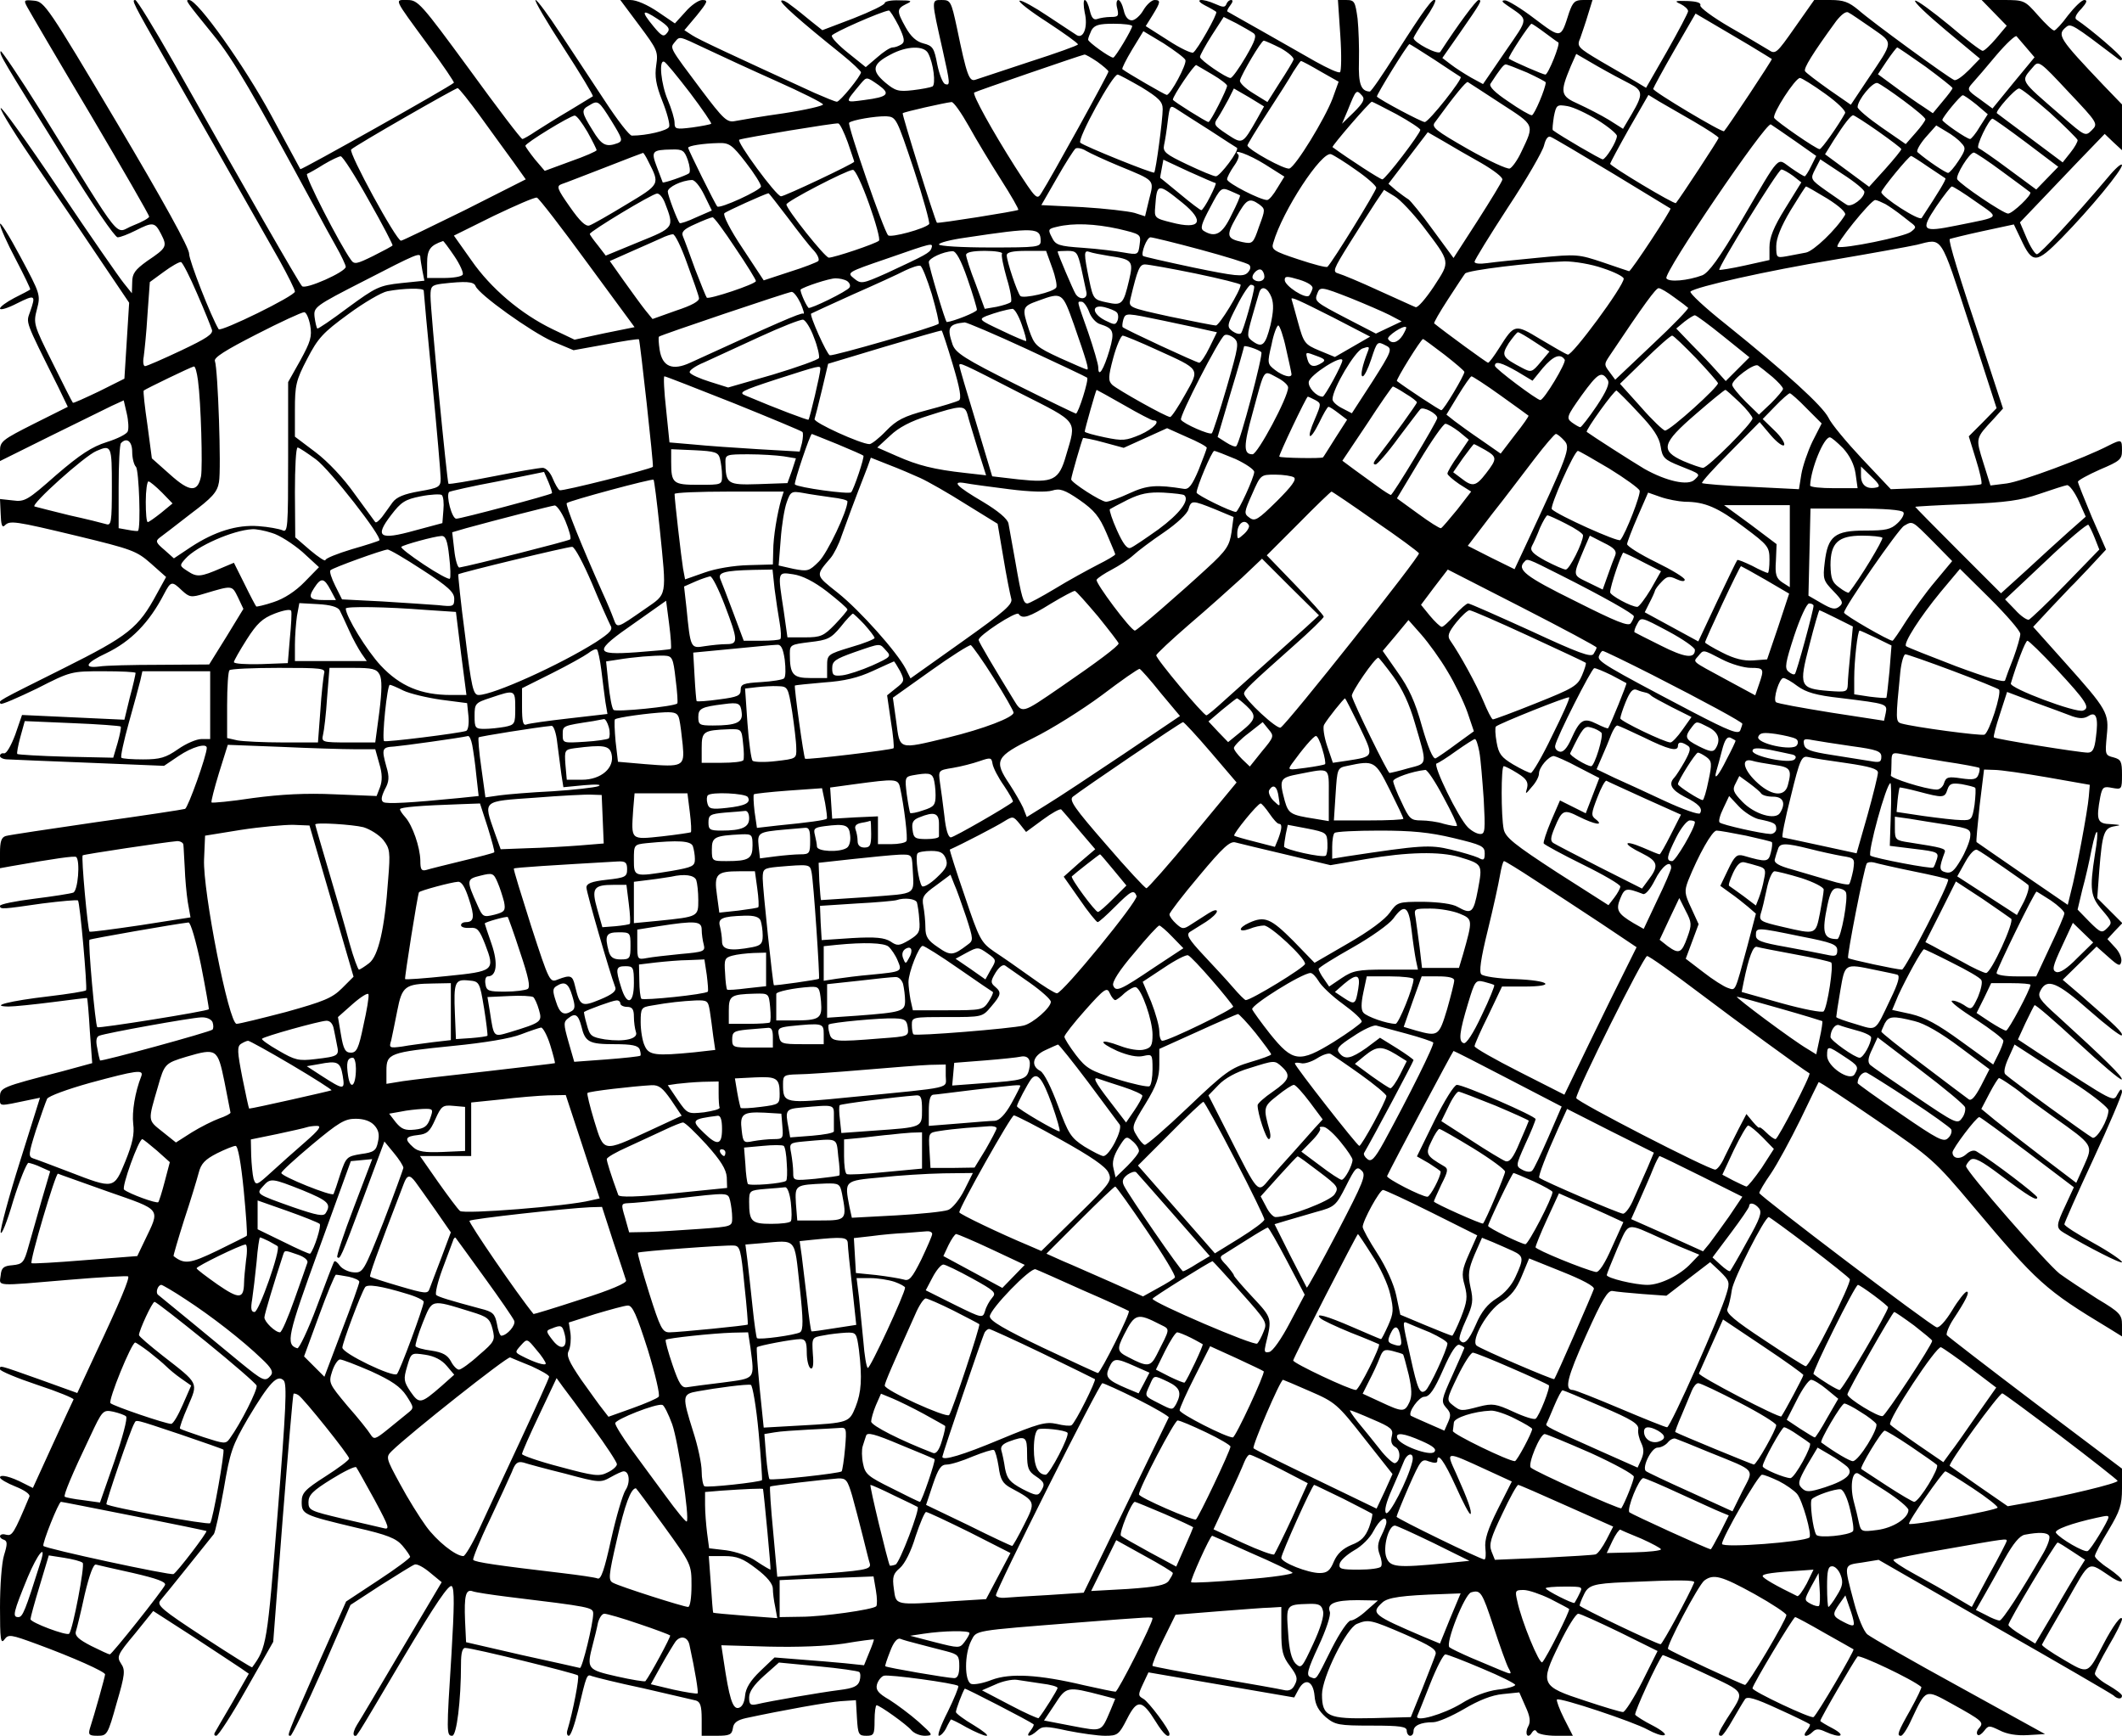 <?xml version="1.0" standalone="no"?>
<!DOCTYPE svg PUBLIC "-//W3C//DTD SVG 20010904//EN"
 "http://www.w3.org/TR/2001/REC-SVG-20010904/DTD/svg10.dtd">
<svg version="1.0" xmlns="http://www.w3.org/2000/svg"
 width="626pt" height="512pt" viewBox="0 0 626 512"
 preserveAspectRatio="xMidYMid meet">

<g transform="translate(0,512) scale(0.1,-0.1)"
fill="#000000" stroke="none">
<path d="M81 5098 c7 -13 90 -155 186 -316 95 -161 173 -296 173 -301 0 -4
-21 -16 -47 -26 -58 -22 -20 -69 -273 338 -63 101 -117 180 -118 176 -4 -10 2
-19 196 -331 74 -120 141 -218 149 -218 8 0 31 9 53 20 51 26 57 25 75 -10 19
-37 17 -41 -41 -80 -36 -26 -44 -37 -44 -63 l-1 -32 -24 30 c-13 16 -100 141
-192 278 -92 137 -169 244 -171 238 -2 -6 48 -86 111 -178 63 -92 149 -219
191 -282 l77 -114 -7 -112 -7 -112 -74 -37 c-42 -20 -77 -36 -78 -34 -2 2 -29
55 -60 118 -56 112 -57 116 -46 158 11 42 10 45 -49 155 -33 62 -60 105 -60
96 0 -9 21 -56 46 -103 25 -48 45 -89 43 -90 -2 -2 -23 -13 -47 -25 -23 -12
-42 -26 -42 -31 0 -6 23 1 50 15 54 27 56 25 39 -24 -12 -35 -18 -21 83 -223
l28 -58 -100 -50 c-93 -47 -100 -52 -100 -80 l0 -30 147 73 c82 40 164 81 183
90 l35 16 9 -39 c5 -21 6 -45 3 -52 -2 -8 -30 -22 -62 -32 -44 -14 -78 -36
-149 -97 -85 -75 -93 -80 -129 -75 l-37 4 2 -44 c1 -31 4 -42 12 -34 15 15 27
14 214 -31 161 -39 175 -44 217 -81 l45 -40 -27 -49 c-55 -102 -83 -124 -277
-221 -196 -98 -192 -95 -184 -104 3 -3 51 18 107 45 100 51 101 51 196 51 52
0 95 -2 95 -5 0 -3 -7 -36 -17 -72 l-16 -66 -151 7 -151 7 -20 -58 c-12 -32
-26 -57 -33 -55 -7 1 -12 -2 -12 -8 0 -5 10 -10 23 -10 12 -1 121 -5 241 -10
l220 -9 43 29 c40 27 83 39 83 24 0 -22 -55 -176 -64 -180 -6 -2 -123 -20
-261 -39 -137 -20 -258 -38 -268 -41 -13 -4 -17 -16 -17 -50 l0 -45 33 6 c131
23 187 31 192 27 12 -12 5 -100 -9 -105 -8 -3 -59 -11 -115 -18 -56 -7 -101
-16 -101 -21 0 -11 7 -10 125 7 55 7 102 11 105 9 6 -6 28 -256 24 -265 -2 -3
-52 -11 -111 -18 -112 -13 -177 -29 -118 -30 17 0 75 6 130 13 55 7 101 13
102 12 1 -1 5 -44 8 -97 l7 -95 -88 -24 c-182 -47 -184 -48 -184 -77 0 -28 -7
-27 89 -7 l29 6 -59 -188 c-33 -104 -58 -198 -57 -209 2 -11 19 31 37 93 19
61 40 112 45 112 6 -1 23 -6 37 -13 l27 -12 -25 -85 c-13 -47 -31 -108 -39
-137 -13 -47 -17 -52 -47 -55 -27 -2 -33 -8 -35 -30 -4 -33 -21 -32 202 -13
94 8 172 12 174 10 5 -5 -23 -73 -98 -232 l-52 -112 -111 40 c-124 44 -117 42
-117 30 0 -5 50 -26 110 -46 61 -20 109 -40 107 -43 -2 -4 -30 -64 -62 -134
l-58 -127 -26 13 c-40 21 -71 28 -71 18 0 -5 21 -17 46 -27 25 -10 43 -22 41
-29 -47 -112 -51 -117 -69 -113 -20 6 -25 -9 -6 -15 10 -4 10 -13 0 -45 -7
-22 -12 -91 -12 -154 0 -94 2 -110 13 -95 12 16 18 15 97 -14 106 -39 200 -81
200 -89 0 -6 -31 -117 -45 -160 -5 -18 -2 -21 23 -21 28 0 30 3 56 96 25 85
26 98 13 117 -13 20 -11 26 41 88 l54 67 118 -76 c65 -43 128 -84 141 -93 l23
-16 -48 -84 c-27 -46 -51 -87 -53 -91 -2 -5 0 -8 5 -8 6 0 46 62 89 138 l79
139 28 364 c16 200 30 366 32 368 1 1 8 0 14 -4 15 -9 150 -178 150 -187 0 -5
-31 -28 -70 -53 -61 -39 -70 -49 -70 -75 0 -37 5 -39 160 -76 93 -21 119 -32
137 -53 12 -14 22 -29 23 -33 0 -4 -43 -36 -95 -70 l-94 -62 -81 -182 c-96
-219 -94 -214 -83 -214 4 0 46 87 93 193 l84 193 89 58 c49 31 94 59 100 61 7
3 27 -8 46 -24 l34 -28 -118 -199 c-65 -110 -124 -210 -132 -222 -8 -13 -12
-26 -9 -30 8 -7 -6 -28 145 227 96 161 136 220 144 212 8 -8 7 -63 -1 -198
-15 -235 -15 -243 2 -243 13 0 26 102 26 213 0 31 4 47 13 46 22 0 326 -75
332 -81 5 -5 -15 -108 -31 -161 -3 -9 -1 -17 4 -17 6 0 17 33 27 73 26 109 26
109 41 103 8 -3 76 -20 152 -36 75 -17 145 -34 155 -36 13 -4 17 -16 17 -55
l0 -49 44 0 c38 0 45 3 48 22 2 16 12 24 38 30 112 24 241 47 280 50 l45 3 3
-52 c3 -49 5 -53 28 -53 22 0 24 4 24 45 0 25 3 45 6 45 9 0 89 -57 103 -74 8
-9 25 -16 40 -16 25 1 24 2 -19 41 -25 22 -64 51 -86 65 -33 19 -41 29 -37 45
3 11 12 23 20 26 14 5 211 -22 220 -30 2 -3 -12 -37 -31 -76 -20 -39 -32 -71
-26 -71 5 0 15 10 21 22 6 13 13 24 14 26 1 1 22 -9 46 -23 24 -13 51 -25 59
-25 8 0 -9 14 -37 31 -29 17 -53 35 -53 39 0 8 19 58 26 69 2 2 190 -95 203
-105 2 -2 -2 -10 -9 -19 -16 -19 -2 -20 20 0 15 14 25 14 89 0 40 -8 90 -15
111 -15 37 0 41 3 65 50 30 59 44 57 85 -9 22 -36 40 -52 40 -35 0 12 -61 94
-77 103 -16 9 -16 12 -1 44 l16 34 215 -37 215 -37 13 24 c19 35 43 25 47 -19
2 -27 12 -44 33 -63 28 -23 38 -25 135 -25 86 0 104 -3 104 -15 0 -8 5 -15 10
-15 6 0 10 6 10 14 0 16 21 26 58 26 14 0 55 18 91 39 44 26 82 41 114 44 l49
5 18 -41 c14 -30 16 -46 8 -60 -11 -21 -1 -38 11 -18 6 9 11 10 15 2 4 -6 29
-11 57 -11 l49 0 -26 51 c-14 28 -23 53 -21 56 8 7 227 -66 268 -89 20 -11 42
-19 49 -16 7 2 -9 15 -34 28 -26 13 -49 28 -52 32 -4 6 66 158 81 176 1 1 55
-22 119 -52 131 -62 125 -50 69 -138 -25 -40 -27 -48 -15 -48 4 0 19 21 34 48
15 26 31 53 36 60 6 9 29 3 98 -29 49 -22 91 -43 93 -45 2 -2 -2 -10 -9 -19
-15 -18 0 -21 18 -3 9 9 18 9 37 0 44 -20 63 -13 23 9 -21 11 -38 21 -38 23 0
7 101 180 110 190 6 6 161 -67 188 -90 2 -1 -12 -31 -32 -67 -38 -67 -41 -77
-28 -77 5 0 19 21 31 48 43 91 40 90 118 47 92 -51 96 -55 82 -72 -7 -7 -9
-16 -5 -20 3 -4 12 2 19 11 13 17 15 17 46 2 21 -11 50 -16 83 -14 l51 3 -252
139 c-139 76 -261 146 -272 155 -11 9 -28 50 -40 96 -30 113 -31 108 24 116
l49 8 341 -196 c188 -107 346 -199 352 -204 11 -11 25 -12 25 -1 0 5 -18 18
-40 31 -22 12 -40 28 -40 34 0 7 18 43 40 81 22 37 40 73 40 80 -1 15 -27 -20
-55 -74 -47 -90 -43 -89 -118 -45 -36 21 -65 41 -63 44 1 3 33 59 71 124 75
131 60 123 138 72 15 -9 27 -13 27 -7 0 5 -18 21 -40 36 -22 14 -40 31 -40 36
0 6 18 40 40 76 34 57 40 74 40 124 l0 58 -256 193 c-140 106 -258 197 -261
201 -2 5 6 26 19 46 37 56 50 82 40 82 -5 0 -25 -25 -43 -55 -20 -33 -39 -53
-46 -50 -21 7 -523 388 -523 396 0 4 15 30 34 57 19 28 58 100 87 159 28 59
53 109 54 111 2 2 79 -49 171 -112 164 -112 172 -120 284 -253 190 -226 212
-247 403 -362 l37 -23 0 34 c0 30 -6 37 -73 77 -39 25 -89 58 -111 74 -39 31
-276 302 -276 317 0 4 6 13 13 19 11 8 31 -2 88 -45 84 -63 109 -78 109 -66 0
7 -131 107 -178 135 -8 6 -20 3 -32 -8 -18 -16 -40 -13 -40 6 0 11 70 104 79
104 3 0 67 -47 143 -104 l136 -103 -24 -52 c-29 -61 -29 -68 -6 -82 70 -42
172 -94 172 -87 0 5 -38 31 -85 57 -47 26 -85 50 -85 55 0 4 38 90 85 191 47
101 85 191 85 199 -1 11 -4 10 -13 -6 -13 -24 -4 -29 -238 124 l-56 37 22 48
c13 27 25 51 27 53 2 3 60 -47 128 -110 68 -63 126 -112 129 -109 6 6 -54 64
-188 186 -56 50 -61 59 -51 77 19 36 49 24 143 -59 50 -44 93 -77 96 -74 6 6
-17 28 -119 117 l-55 47 50 49 50 49 35 -31 c30 -27 35 -28 38 -13 2 10 -6 29
-19 42 l-22 24 22 24 22 23 -37 37 -37 37 6 82 c9 111 14 125 46 130 20 3 17
4 -11 6 -41 1 -45 11 -32 81 6 29 10 31 35 26 28 -5 29 -5 29 39 0 39 -3 45
-25 51 -25 6 -25 9 -20 63 7 68 3 76 -125 219 l-92 103 53 57 c30 31 60 64 69
72 8 9 33 34 54 57 l39 42 -42 96 c-22 53 -41 100 -41 104 0 4 29 20 65 36 59
25 65 30 65 56 0 33 -1 34 -39 15 -71 -37 -257 -106 -301 -112 l-48 -6 -21 67
c-23 74 -24 71 31 130 l27 30 -59 180 c-71 211 -103 316 -98 320 2 1 45 12 96
23 l93 20 21 -44 c34 -73 45 -72 120 4 86 88 178 200 178 215 -1 7 -20 -10
-43 -38 -98 -116 -199 -225 -208 -225 -5 0 -19 21 -30 47 l-20 47 43 45 c24
25 80 84 125 131 l82 85 25 -24 26 -24 0 67 0 68 -54 56 c-131 138 -139 149
-111 172 14 12 20 8 153 -93 7 -6 12 -6 12 0 0 8 -92 87 -134 115 -7 4 -2 16
14 32 16 18 19 26 9 26 -8 0 -29 -21 -48 -45 -18 -25 -37 -45 -41 -45 -5 0
-26 20 -48 45 -39 44 -40 45 -103 45 l-63 0 37 -38 37 -38 -31 -37 c-17 -20
-35 -37 -40 -37 -5 0 -50 34 -99 76 -50 41 -95 74 -100 72 -6 -2 35 -41 90
-87 l101 -84 -32 -33 c-19 -19 -38 -33 -44 -30 -16 6 -245 173 -283 207 -28
23 -43 29 -82 29 l-48 0 -57 -81 c-54 -77 -57 -80 -78 -66 -12 7 -63 38 -114
67 -50 29 -89 58 -87 64 3 8 -11 12 -38 13 -37 1 -40 0 -20 -9 12 -6 22 -15
22 -21 0 -5 -28 -58 -62 -118 l-62 -108 -30 18 c-17 10 -63 37 -103 60 -69 41
-72 44 -61 69 5 15 16 46 23 70 l13 42 -28 0 c-24 0 -30 -6 -41 -37 -25 -78
-22 -78 -102 -18 -39 30 -79 54 -87 54 -11 0 -10 -4 5 -14 66 -46 67 -33 -5
-138 l-65 -95 -35 19 c-19 11 -46 28 -60 39 l-25 19 51 73 c64 92 67 98 56 98
-7 0 -61 -73 -113 -153 -7 -10 -79 28 -79 41 1 4 16 29 35 57 19 27 32 52 29
55 -7 7 -32 -27 -115 -157 -39 -62 -74 -113 -78 -113 -26 1 -34 22 -32 89 1
40 -1 96 -4 126 -7 50 -9 55 -33 55 l-25 0 7 -104 c4 -58 3 -107 -1 -109 -5
-3 -37 12 -73 32 -36 21 -108 61 -160 91 -52 29 -97 55 -99 56 -2 2 2 10 9 19
7 9 8 15 2 15 -6 0 -12 -6 -14 -12 -4 -10 -10 -10 -32 0 -40 18 -67 15 -31 -4
16 -8 31 -17 33 -19 5 -5 -56 -113 -68 -120 -5 -3 -39 13 -74 36 l-66 42 20
32 c24 39 25 45 6 45 -8 0 -23 -13 -33 -30 -9 -16 -25 -30 -34 -30 -11 0 -20
11 -24 30 -4 17 -11 30 -16 30 -5 0 -7 -11 -3 -25 5 -22 3 -25 -19 -25 -14 0
-32 -3 -40 -6 -11 -4 -17 4 -22 25 -4 17 -10 31 -15 31 -4 0 -4 -17 0 -37 10
-41 -3 -78 -23 -67 -7 4 -45 30 -85 56 -40 27 -78 48 -84 46 -6 -2 31 -31 81
-63 50 -33 91 -62 91 -66 0 -3 -64 -26 -142 -51 -79 -26 -151 -50 -160 -53
-19 -7 -26 13 -55 153 -17 79 -19 82 -45 82 -31 0 -31 3 3 -148 22 -99 23
-105 7 -100 -7 3 -17 29 -23 58 -9 48 -13 55 -41 62 -20 5 -37 20 -52 47 -27
48 -27 55 1 69 20 9 17 11 -20 11 -24 1 -43 -3 -43 -8 0 -5 -41 -25 -92 -45
l-92 -35 -34 27 c-18 15 -44 36 -58 46 -13 11 -26 17 -29 14 -6 -5 52 -57 178
-158 31 -25 56 -49 57 -53 0 -11 -62 -87 -71 -87 -5 0 -34 12 -66 26 -253 116
-341 157 -361 170 l-23 15 37 44 c32 40 34 45 16 45 -11 0 -34 -16 -50 -35
l-31 -34 -50 34 c-31 21 -63 35 -81 35 l-30 0 56 -75 c53 -71 56 -77 50 -117
-5 -33 -1 -58 18 -106 14 -35 23 -69 20 -76 -4 -11 -66 -26 -110 -26 -7 0 -42
45 -78 100 -36 55 -96 145 -132 200 -36 55 -69 100 -74 100 -5 0 32 -63 82
-140 50 -77 89 -142 87 -144 -2 -1 -33 -20 -69 -42 -36 -21 -80 -49 -99 -61
-19 -13 -37 -23 -40 -23 -4 0 -74 92 -156 205 -143 195 -152 205 -183 205 -39
0 -43 9 61 -133 44 -59 78 -110 76 -111 -12 -12 -450 -258 -453 -255 -1 2 -40
74 -86 159 -79 146 -217 340 -242 340 -12 0 -13 1 73 -105 57 -70 116 -171
302 -515 16 -30 42 -78 58 -106 16 -28 29 -56 29 -61 0 -15 -119 -68 -129 -57
-9 9 -165 281 -380 662 -57 100 -107 182 -112 182 -11 0 -9 -5 91 -180 72
-126 227 -398 334 -587 25 -45 46 -87 46 -93 0 -13 -219 -120 -225 -111 -22
36 -87 202 -87 222 1 17 -78 159 -212 385 -205 345 -215 359 -245 362 -31 3
-32 2 -20 -20z m1887 -75 c-10 -13 -16 -10 -40 19 -38 46 -35 53 12 22 33 -22
38 -29 28 -41z m683 21 c18 -38 19 -48 8 -55 -8 -5 -19 -9 -26 -9 -7 0 -27
-13 -45 -29 l-34 -29 -51 41 c-29 23 -51 46 -49 52 2 8 145 71 168 74 3 1 16
-20 29 -45z m2871 -7 c65 -46 66 -35 -14 -154 l-48 -72 -65 45 c-35 25 -67 49
-70 54 -5 8 22 52 92 148 15 19 29 30 36 25 7 -3 38 -25 69 -46z m-362 -50
c36 -22 66 -40 67 -41 2 -2 -132 -204 -141 -213 -5 -5 -211 118 -209 125 1 4
29 56 63 115 l62 107 46 -27 c26 -15 76 -45 112 -66z m-1462 35 c10 -7 5 -22
-23 -70 -20 -34 -40 -62 -45 -62 -13 0 -90 53 -90 62 0 5 16 34 35 64 l35 54
38 -19 c20 -11 43 -24 50 -29z m-358 21 c0 -9 -50 -93 -56 -93 -10 0 -74 46
-74 53 0 5 5 17 10 28 9 15 22 19 65 19 30 0 55 -3 55 -7z m1218 -20 c20 -15
38 -28 39 -28 7 -4 -30 -95 -38 -95 -7 0 -92 37 -108 47 -4 3 61 102 67 103 2
0 20 -12 40 -27z m-1061 -80 c5 -12 -44 -103 -55 -103 -5 0 -117 65 -131 76
-2 2 11 28 29 58 l33 54 60 -36 c32 -21 61 -42 64 -49z m2482 35 l23 -27 -62
-75 -62 -76 -38 28 c-37 26 -38 28 -21 47 10 11 42 48 71 83 29 34 56 59 59
55 4 -5 17 -20 30 -35z m-3896 -2 c40 -19 133 -62 207 -95 74 -33 136 -64 138
-69 1 -4 -50 -16 -115 -26 -64 -9 -129 -20 -144 -23 -24 -5 -34 4 -101 93 -93
124 -92 122 -78 139 16 19 10 20 93 -19z m1695 2 c23 -13 40 -28 38 -34 -2 -6
-20 -36 -41 -68 l-36 -57 -42 26 c-23 14 -41 31 -39 38 6 21 63 117 70 117 4
0 26 -10 50 -22z m455 -35 c39 -26 74 -49 76 -50 7 -5 -94 -133 -106 -133 -9
0 -130 64 -141 75 -3 3 90 154 96 155 1 0 35 -21 75 -47z m-1495 20 c16 -30
23 -91 13 -98 -6 -3 -32 -8 -58 -11 -43 -5 -52 -2 -82 23 -41 35 -38 54 16 82
48 26 99 27 111 4z m2943 -40 c43 -32 79 -60 79 -63 0 -3 -13 -20 -29 -39
l-29 -35 -28 19 c-16 10 -53 36 -81 57 l-53 39 26 39 c15 22 29 40 31 40 2 0
40 -26 84 -57z m-2444 15 c18 -13 33 -26 33 -29 0 -7 -170 -315 -197 -357 -14
-23 -15 -22 -79 77 -66 104 -126 212 -120 218 3 3 314 110 325 112 3 1 20 -9
38 -21z m1571 -65 c39 -20 40 -31 6 -89 l-26 -44 -41 26 c-23 14 -64 35 -90
47 -54 24 -56 33 -23 112 l16 36 62 -36 c35 -20 78 -43 96 -52z m-2773 -26
c37 -49 65 -90 63 -92 -2 -2 -27 -7 -56 -11 -48 -6 -52 -5 -52 14 0 11 -9 41
-20 67 -20 47 -27 119 -11 113 5 -1 39 -43 76 -91z m1861 62 l53 -30 -18 -50
c-23 -60 -108 -199 -127 -206 -13 -5 -123 56 -124 68 0 3 26 46 58 95 32 49
67 104 77 122 11 17 21 32 23 32 3 0 29 -14 58 -31z m2275 -173 c-19 -19 -20
-18 -87 40 -130 113 -124 102 -85 148 15 18 20 14 103 -75 87 -92 88 -94 69
-113z m-2594 164 c24 -14 43 -29 43 -33 0 -10 -49 -107 -55 -107 -6 0 -105 62
-105 66 0 11 63 104 69 102 3 -2 25 -14 48 -28z m928 6 c30 -14 55 -27 55 -29
0 -17 -34 -97 -41 -97 -6 0 -37 18 -70 41 -39 26 -57 44 -52 52 28 43 39 57
45 57 4 0 32 -11 63 -24z m-1138 -43 c52 -32 63 -43 63 -65 0 -31 -20 -181
-25 -187 -4 -4 -207 78 -218 88 -10 10 95 201 110 201 4 0 35 -17 70 -37z
m-775 6 c36 -26 28 -35 -42 -44 -60 -8 -59 -10 -11 48 18 21 17 21 53 -4z
m2793 -26 c35 -25 62 -51 58 -57 -19 -35 -69 -106 -75 -106 -10 0 -127 81
-134 92 -7 11 62 118 76 118 5 0 39 -21 75 -47z m-958 -28 c102 -66 100 -61
61 -143 -11 -24 -27 -46 -34 -49 -7 -3 -63 23 -123 57 -96 55 -109 65 -98 79
59 81 92 121 97 119 3 -2 47 -30 97 -63z m1189 8 c35 -26 64 -50 64 -55 0 -4
-13 -22 -29 -40 l-29 -33 -71 49 c-39 27 -71 54 -71 60 0 21 45 76 59 71 8 -3
42 -26 77 -52z m-4200 -45 c33 -46 77 -106 98 -135 l37 -52 -180 -91 c-100
-49 -184 -90 -188 -90 -14 0 -156 261 -147 269 12 12 307 181 314 181 4 0 33
-37 66 -82z m2293 -8 c-44 -77 -43 -76 -89 -46 -39 26 -41 29 -27 49 8 12 21
36 31 54 l16 32 45 -26 44 -27 -20 -36z m2338 18 c44 -40 81 -77 82 -81 1 -4
-8 -21 -21 -37 l-23 -29 -95 71 c-52 39 -97 72 -99 74 -6 5 53 72 65 73 6 1
46 -32 91 -71z m-2028 49 c8 -10 2 -21 -25 -48 l-35 -34 17 40 c25 62 25 62
43 42z m979 -76 c39 -23 72 -44 72 -48 0 -4 -112 -175 -126 -192 -4 -5 -194
109 -194 116 0 2 25 49 56 104 l57 99 31 -19 c17 -10 64 -37 104 -60z m832 51
l34 -29 -23 -36 c-12 -21 -26 -37 -29 -37 -10 0 -82 50 -82 56 0 8 53 72 60
73 3 1 21 -12 40 -27z m-4026 -49 c32 -52 34 -58 19 -65 -35 -13 -48 -7 -75
38 -33 53 -34 60 -10 73 26 16 28 15 66 -46z m1054 -15 c22 -40 65 -111 95
-158 30 -47 53 -87 51 -89 -4 -4 -238 -41 -240 -38 -6 7 -104 321 -101 323 4
4 124 31 144 33 6 1 29 -32 51 -71z m1262 35 c38 -21 70 -42 70 -46 0 -11
-103 -146 -112 -146 -5 -1 -99 60 -147 95 -3 3 110 134 116 134 2 0 35 -17 73
-37z m-550 -48 c41 -27 77 -50 79 -51 8 -7 -50 -84 -62 -84 -7 0 -45 16 -85
35 -63 30 -72 37 -68 57 3 13 8 45 11 71 6 47 7 48 28 34 12 -8 56 -36 97 -62z
m1143 31 c32 -20 57 -41 57 -47 0 -16 -33 -69 -42 -69 -6 0 -123 68 -147 86
-2 2 0 20 3 40 7 35 9 36 40 31 18 -3 58 -22 89 -41z m-2980 -35 c15 -27 27
-51 27 -54 0 -3 -34 -18 -77 -33 l-76 -28 -29 34 c-15 19 -28 37 -28 40 0 8
131 88 145 89 6 1 22 -21 38 -48z m963 -111 c28 -85 48 -158 45 -161 -13 -14
-113 -41 -121 -33 -13 13 -121 326 -115 332 8 8 78 20 110 19 29 -2 30 -5 81
-157z m2844 113 c38 -27 69 -50 69 -53 0 -3 -21 -29 -47 -58 l-48 -53 -65 48
-65 48 26 42 c30 47 50 73 57 73 3 0 36 -21 73 -47z m438 -34 l94 -71 -32 -33
-33 -34 -80 59 c-44 33 -85 61 -90 63 -10 3 31 87 41 87 3 0 48 -32 100 -71z
m-3477 1 c10 -30 19 -55 19 -57 0 -5 -207 -103 -216 -102 -14 0 -134 164 -123
167 16 6 283 50 292 48 5 -1 17 -26 28 -56z m2796 3 l61 -43 -15 -30 c-8 -17
-17 -30 -19 -30 -3 0 -21 11 -41 25 -43 29 -26 48 -147 -158 -64 -109 -95
-151 -114 -159 -43 -16 -99 -21 -106 -9 -10 15 294 462 308 454 6 -4 39 -26
73 -50z m489 -5 c14 -14 13 -20 -8 -52 -13 -20 -27 -36 -31 -36 -7 0 -60 35
-90 61 -5 3 6 23 23 43 l32 36 30 -18 c16 -9 36 -24 44 -34z m-1416 -59 c36
-21 64 -42 62 -49 -1 -6 -34 -60 -73 -121 l-71 -110 -61 83 c-33 46 -66 86
-72 90 -7 4 -23 16 -36 26 l-23 20 58 76 58 76 47 -27 c25 -15 75 -44 111 -64z
m387 -30 c92 -56 169 -103 171 -104 4 -3 -116 -185 -122 -185 -1 0 -36 12 -77
26 -72 24 -77 25 -189 14 -63 -6 -132 -13 -152 -16 -22 -3 -38 -2 -38 4 0 5
45 78 99 161 55 83 102 165 106 182 5 20 12 29 20 25 8 -3 89 -51 182 -107z
m-2557 32 c25 -32 45 -64 45 -71 0 -11 -122 -67 -129 -59 -6 6 -86 168 -86
173 0 6 44 13 90 14 31 1 40 -5 80 -57z m1100 -10 c109 -45 105 -40 90 -99
l-12 -50 -31 10 c-18 5 -87 13 -153 17 l-122 6 46 80 c25 44 50 83 55 87 6 3
20 0 31 -7 12 -7 55 -27 96 -44z m-1271 17 c6 -17 8 -35 4 -39 -9 -7 -75 -30
-78 -27 -1 2 -8 22 -17 45 -18 47 -15 51 44 52 32 1 37 -3 47 -31z m-116 -5
c34 -67 35 -66 -65 -126 -51 -31 -100 -59 -109 -62 -11 -4 -28 12 -58 55 -38
54 -40 61 -24 67 10 3 68 26 128 49 61 24 111 43 112 43 1 1 9 -11 16 -26z
m1819 -8 l57 -36 -21 -34 c-11 -19 -24 -35 -30 -35 -20 0 -118 50 -118 61 0 6
9 23 20 39 11 15 17 30 13 34 -20 19 31 1 79 -29z m269 -17 c32 -22 59 -46 59
-52 0 -9 -129 -219 -144 -233 -3 -3 -41 7 -86 22 -73 24 -80 29 -74 48 27 95
144 273 171 262 8 -3 42 -24 74 -47z m1907 -5 c42 -31 79 -58 81 -60 8 -6 -52
-63 -65 -63 -14 0 -140 85 -150 101 -6 11 36 79 49 79 4 0 42 -25 85 -57z
m-4820 -84 c41 -72 72 -132 70 -133 -1 -2 -27 -16 -57 -31 -49 -24 -56 -26
-66 -11 -32 44 -138 250 -129 253 5 2 27 14 49 28 22 13 45 24 50 24 6 0 43
-58 83 -130z m4600 99 c26 -17 49 -33 51 -34 3 -3 -20 -41 -70 -117 -7 -10
-118 62 -119 76 0 8 81 107 88 107 2 0 24 -14 50 -32z m-2102 -48 c3 0 -5 -18
-16 -40 -11 -22 -23 -40 -26 -40 -3 0 -31 21 -62 47 -32 26 -58 48 -59 48 -1
0 1 12 4 27 l5 27 75 -35 c42 -19 77 -34 79 -34z m1914 -26 c0 -18 -38 -47
-52 -38 -7 4 -34 23 -60 41 -48 34 -48 35 -33 64 l15 29 65 -43 c36 -23 65
-47 65 -53z m-2936 -36 c20 -56 33 -104 29 -108 -10 -9 -132 -50 -148 -50 -11
0 -125 143 -125 157 0 9 177 101 196 102 7 1 28 -45 48 -101z m2726 83 l24
-19 -47 -76 c-35 -56 -47 -87 -47 -115 l0 -38 -72 -16 c-40 -9 -74 -14 -76
-13 -5 6 173 295 183 296 6 0 21 -9 35 -19z m-3212 -57 l22 -45 -46 -20 c-25
-12 -47 -19 -49 -17 -7 8 -35 82 -35 93 0 13 41 33 71 34 8 1 24 -18 37 -45z
m1410 -22 c68 -55 54 -81 -33 -58 -49 12 -50 14 -47 47 5 69 7 70 80 11z m170
22 c2 -1 -9 -27 -25 -58 -27 -57 -48 -68 -82 -47 -11 7 -7 20 19 69 31 59 33
60 59 49 14 -6 27 -12 29 -13z m1733 -10 c35 -22 56 -41 52 -48 -26 -43 -92
-106 -115 -111 -16 -3 -41 -8 -58 -11 -29 -5 -30 -4 -30 30 0 23 14 58 42 105
24 39 44 71 46 71 2 0 30 -16 63 -36z m438 -9 c71 -50 77 -43 -56 -70 -103
-21 -109 -16 -61 56 22 32 43 59 46 59 4 0 36 -20 71 -45z m-1632 -71 c84
-111 82 -103 33 -179 -24 -36 -48 -64 -54 -61 -6 2 -55 25 -109 49 -54 25
-107 47 -118 50 -19 5 -16 12 32 89 29 46 63 100 77 121 l25 37 31 -19 c17
-10 54 -50 83 -87z m-2236 69 c29 -75 29 -74 -77 -117 l-97 -40 -23 30 c-13
16 -24 31 -24 34 1 8 183 118 198 119 7 1 17 -11 23 -26z m363 -45 c30 -40 64
-84 76 -96 12 -13 18 -27 14 -32 -5 -4 -43 -19 -85 -32 l-76 -25 -62 94 c-37
55 -59 99 -54 104 6 6 117 56 130 59 2 0 27 -33 57 -72z m-591 -134 l139 -189
-89 -18 -88 -19 -65 31 c-93 45 -182 120 -240 204 l-51 72 117 58 c65 31 122
56 128 54 6 -2 73 -89 149 -193z m1982 173 c18 -14 18 -15 -1 -66 -17 -50 -19
-51 -49 -45 -46 10 -49 18 -18 73 30 54 38 59 68 38z m1847 1 c12 -7 29 -19
37 -25 9 -7 25 -19 36 -28 19 -14 19 -16 2 -29 -18 -14 -198 -51 -216 -44 -11
3 98 138 111 138 5 0 18 -6 30 -12z m-3393 -129 c34 -50 61 -94 61 -98 0 -9
-139 -55 -145 -49 -2 2 -17 39 -34 83 -16 44 -32 88 -36 97 -6 14 2 22 36 37
24 11 47 20 51 20 4 1 34 -40 67 -90z m1130 56 c67 -16 67 -16 63 -46 -4 -31
-5 -31 -46 -24 -22 4 -77 11 -121 14 -72 5 -81 8 -92 31 -12 23 -11 25 15 31
49 12 112 9 181 -6z m-229 -36 c0 -18 -10 -19 -150 -19 -82 0 -150 4 -150 9 0
5 35 14 78 20 206 31 222 30 222 -10z m-1043 -66 c18 -49 34 -94 35 -102 2 -9
-21 -22 -67 -37 l-70 -25 -22 27 c-12 15 -40 54 -63 86 l-41 58 63 28 c35 15
74 33 88 39 14 7 30 12 35 12 6 1 25 -38 42 -86z m1513 41 c74 -20 139 -40
145 -45 6 -6 4 -15 -5 -24 -13 -12 -34 -10 -160 16 -80 17 -146 32 -148 34 -7
7 11 55 22 55 6 0 72 -16 146 -36z m-2200 -19 c17 -25 28 -50 25 -55 -3 -6
-28 -10 -56 -10 l-49 0 0 43 c0 41 9 53 47 66 1 1 16 -19 33 -44z m4470 -202
l80 -247 -41 -42 -41 -41 21 -68 c12 -38 19 -70 16 -73 -3 -3 -64 -7 -136 -10
l-131 -5 -84 89 c-46 49 -92 104 -100 122 -18 35 -123 131 -302 275 -62 49
-109 93 -105 97 16 14 224 61 424 94 112 19 222 39 244 44 77 19 67 34 155
-235z m-3062 225 c-5 -14 -17 -20 -133 -74 -72 -32 -75 -32 -96 -15 -21 17
-20 18 97 58 135 47 137 48 132 31z m106 -90 c16 -46 28 -87 28 -92 -1 -7 -69
-34 -89 -36 -4 0 -53 165 -53 177 0 11 42 31 70 32 10 1 25 -26 44 -81z m102
74 c-3 -5 4 -37 14 -73 11 -35 16 -67 12 -70 -4 -4 -23 -10 -42 -14 l-35 -6
-27 74 c-16 40 -28 79 -28 85 0 8 20 12 56 12 30 0 53 -4 50 -8z m148 -42 c10
-27 15 -53 12 -58 -8 -14 -98 -34 -106 -25 -9 10 -40 102 -40 120 0 9 17 13
58 13 l58 0 18 -50z m86 -2 c6 -29 13 -61 15 -70 4 -21 -20 -24 -32 -5 -7 11
-53 119 -53 125 0 1 13 2 29 2 27 0 30 -4 41 -52z m82 37 c69 -10 72 -15 59
-71 -17 -72 -21 -76 -66 -66 -38 8 -40 9 -52 67 -16 78 -16 88 1 82 7 -3 34
-8 58 -12z m-2032 -4 c0 -5 3 -22 6 -39 l6 -30 -68 -7 c-65 -7 -75 -12 -157
-72 -48 -36 -89 -64 -91 -62 -2 2 -6 18 -8 34 -3 29 0 32 147 107 155 80 165
84 165 69z m-659 -106 c22 -50 41 -98 44 -107 5 -13 -15 -26 -91 -62 -53 -25
-101 -46 -106 -46 -5 0 -7 12 -4 28 2 15 8 70 11 123 l7 97 41 30 c23 17 46
30 51 29 5 -2 26 -43 47 -92z m4147 74 c34 -11 62 -25 62 -31 0 -22 -153 -229
-165 -224 -7 2 -43 23 -80 45 -76 46 -77 46 -122 -25 -15 -24 -30 -44 -33 -44
-4 0 -127 90 -159 116 -2 2 16 33 40 70 24 37 47 72 51 77 6 10 197 33 294 36
28 0 78 -8 112 -20z m-1979 -77 c13 -45 22 -84 20 -87 -9 -9 -311 -96 -321
-93 -9 3 -61 119 -55 123 1 1 56 26 122 56 66 29 136 61 155 71 19 9 39 16 45
14 5 -1 20 -39 34 -84z m779 61 c72 -15 132 -30 132 -33 0 -17 -63 -120 -73
-120 -7 0 -67 12 -135 26 -123 27 -123 27 -117 53 21 88 27 101 43 101 9 0 77
-12 150 -27z m202 -9 c0 -14 -21 -19 -33 -7 -9 9 13 34 24 27 5 -3 9 -12 9
-20z m142 -35 c-2 -8 -7 -17 -10 -21 -11 -11 -72 29 -72 46 0 12 6 12 43 1 26
-8 41 -18 39 -26z m-1373 22 c7 -5 11 -13 7 -19 -6 -11 -117 -65 -121 -60 -10
12 -26 51 -23 54 9 8 84 33 103 33 11 0 26 -3 34 -8z m-1096 -15 c10 -25 164
-135 227 -163 l62 -26 94 17 c52 10 97 17 99 15 3 -4 44 -373 41 -376 -7 -7
-268 -73 -275 -69 -5 3 -14 19 -21 36 -7 17 -20 30 -29 30 -10 0 -75 -11 -145
-25 -71 -14 -130 -24 -133 -22 -4 5 -53 507 -53 554 0 28 3 32 33 36 70 8 95
7 100 -7z m2297 -2 c0 -16 -32 -130 -39 -137 -4 -4 -15 -1 -25 6 -17 13 -17
17 13 75 17 34 36 62 41 62 6 0 10 -3 10 -6z m-2450 -11 c0 -5 11 -125 25
-268 14 -143 25 -272 25 -286 0 -25 -4 -28 -62 -38 -46 -8 -68 -17 -80 -33 -9
-13 -23 -32 -31 -43 -9 -11 -17 -18 -20 -15 -2 3 -29 40 -60 82 -33 47 -79 96
-116 124 l-61 46 0 79 c0 72 3 87 36 150 32 62 47 78 121 132 46 34 99 65 116
68 47 9 107 10 107 2z m2501 -20 c7 -20 6 -42 -3 -82 -15 -59 -24 -68 -52 -48
-18 13 -18 16 -2 73 9 32 19 65 21 72 7 21 25 13 36 -15z m235 -3 c42 -17 93
-39 113 -49 l36 -19 -38 -18 -38 -18 -85 44 c-94 49 -97 51 -88 74 8 21 11 21
100 -14z m953 3 c20 -14 38 -28 41 -31 3 -2 -44 -51 -105 -108 l-110 -104 -17
23 c-16 21 -16 23 0 47 103 154 137 200 145 200 6 0 26 -12 46 -27z m-2577
-18 c8 -19 12 -33 8 -30 -6 4 -87 -32 -334 -145 -52 -24 -82 -12 -90 38 -3 20
-4 37 -2 39 5 5 379 131 391 132 6 1 18 -15 27 -34z m806 -62 c37 -106 45
-133 39 -133 -3 0 -38 15 -80 34 -71 33 -75 37 -91 82 -22 66 -21 70 27 87 71
26 71 25 105 -70z m764 21 l110 -57 -52 -30 -52 -30 -46 19 c-43 18 -46 22
-63 84 -10 36 -18 66 -19 68 -1 7 21 -3 122 -54z m-719 16 c6 -17 21 -33 32
-36 40 -13 44 -21 28 -77 -17 -57 -33 -83 -33 -51 0 10 -14 57 -30 104 -35 99
-33 90 -19 90 6 0 16 -14 22 -30z m81 -1 c5 -4 6 -15 3 -24 -6 -14 -9 -14 -37
0 -39 20 -41 48 -2 39 15 -4 31 -10 36 -15z m-280 -36 c9 -25 15 -47 13 -49
-1 -1 -33 12 -72 31 -66 31 -69 33 -45 43 27 10 58 19 77 21 6 0 18 -20 27
-46z m-2099 -2 c6 -34 1 -49 -29 -104 l-36 -64 0 -223 c0 -208 -1 -222 -17
-214 -10 4 -41 10 -70 12 -64 5 -130 -16 -199 -61 l-51 -34 -28 25 c-25 21
-27 26 -14 36 8 6 49 37 91 70 64 48 79 64 84 94 7 38 -3 333 -12 357 -4 10
31 32 123 79 70 36 133 65 140 65 6 1 14 -17 18 -38z m2652 -16 l23 -5 -22
-45 c-12 -25 -26 -45 -30 -45 -8 0 -219 98 -226 105 -2 2 -1 12 2 23 7 20 8
19 119 -4 62 -13 122 -26 134 -29z m1517 -17 l77 -62 -35 -35 -35 -35 -27 30
c-14 16 -47 51 -73 77 l-46 48 24 20 c13 10 27 19 31 19 4 0 42 -28 84 -62z
m-2683 -3 c11 -27 17 -55 15 -61 -2 -5 -63 -27 -136 -49 l-132 -38 -54 17
c-29 9 -56 21 -59 27 -4 5 15 19 42 30 26 12 100 46 163 75 63 29 121 52 129
51 7 -1 22 -24 32 -52z m629 -35 c95 -44 175 -82 177 -84 6 -5 -26 -106 -33
-106 -2 0 -83 39 -179 87 -150 75 -176 92 -185 117 -17 50 -12 60 36 65 6 0
89 -35 184 -79z m764 1 c9 -39 16 -72 16 -75 0 -12 -26 -5 -49 13 -22 17 -23
20 -10 74 6 32 16 57 20 57 4 0 15 -31 23 -69z m344 40 c-14 -22 -33 -27 -43
-11 -5 8 46 42 53 35 2 -2 -3 -12 -10 -24z m-1327 -87 c21 -70 26 -100 18
-105 -7 -4 -49 -17 -95 -29 -68 -18 -89 -29 -120 -61 -21 -22 -43 -39 -49 -39
-25 0 -166 64 -162 74 2 6 12 45 22 87 l18 76 166 50 c91 27 167 49 169 48 2
-2 17 -47 33 -101z m808 -66 c-21 -72 -41 -133 -44 -136 -6 -6 -84 28 -91 40
-6 9 113 240 128 249 6 4 18 0 28 -8 16 -14 14 -23 -21 -145z m909 133 l43
-28 -26 -31 c-25 -30 -28 -31 -53 -18 -61 32 -64 37 -41 74 12 17 24 32 27 32
4 0 26 -13 50 -29z m-1115 -23 c130 -59 127 -54 83 -132 -20 -36 -40 -66 -44
-66 -12 0 -156 81 -171 95 -12 12 -12 23 3 79 10 37 23 66 28 66 5 0 51 -19
101 -42z m1590 -24 c34 -36 63 -69 65 -74 4 -9 -141 -140 -156 -140 -5 0 -38
31 -71 69 l-62 69 73 71 c40 39 76 71 81 71 4 0 35 -30 70 -66z m-742 10 c32
-25 59 -48 59 -51 0 -10 -61 -113 -68 -113 -5 0 -102 64 -131 86 -4 3 71 124
77 124 2 0 30 -21 63 -46z m-171 26 c18 -9 15 -17 -41 -105 l-61 -94 -29 15
c-16 8 -29 20 -28 27 1 32 66 141 88 149 20 7 22 6 16 -9 -16 -41 -23 -73 -15
-73 5 0 16 23 25 50 18 55 18 54 45 40z m-369 -19 c6 -6 -63 -267 -74 -277 -3
-3 -16 2 -30 11 l-25 16 39 132 c22 72 39 133 39 135 0 5 44 -9 51 -17z m166
-12 c22 -8 24 -12 13 -19 -23 -15 -37 -12 -43 10 -6 23 -7 23 30 9z m729 -10
c5 -9 -61 -119 -72 -119 -10 0 -134 93 -134 101 0 15 19 10 66 -17 l45 -27 30
37 c31 36 52 45 65 25z m-656 -2 c0 -12 -52 -107 -58 -107 -19 0 -44 28 -41
44 4 21 99 81 99 63z m-950 -97 c174 -88 166 -78 135 -183 -21 -74 -38 -82
-141 -71 l-77 9 -48 160 c-27 88 -49 163 -49 167 0 10 5 8 180 -82z m2219 48
c17 -15 31 -30 31 -35 0 -4 -16 -23 -35 -42 l-36 -34 -39 38 c-22 22 -40 44
-40 50 0 16 64 64 76 57 6 -4 25 -19 43 -34z m-4645 -10 c9 -66 14 -254 9
-283 -10 -48 -33 -47 -91 5 l-54 48 -13 98 c-8 54 -13 100 -11 102 6 5 140 70
148 71 4 1 9 -18 12 -41z m1836 33 c0 -13 -31 -145 -35 -149 -2 -2 -93 32
-185 71 -23 9 -14 14 90 48 131 42 130 42 130 30z m1350 -26 c17 -9 30 -21 30
-28 0 -29 -90 -197 -105 -197 -27 0 -27 24 0 121 38 139 30 127 75 104z m973
-6 c6 -10 -3 -32 -33 -77 -23 -34 -45 -62 -48 -62 -4 0 -15 7 -25 14 -17 13
-15 18 29 80 48 66 59 73 77 45z m-2579 -68 c109 -44 200 -82 203 -85 3 -3 2
-17 -1 -32 l-7 -26 -122 7 c-67 4 -153 10 -192 14 l-70 6 -10 98 c-6 53 -8 97
-5 97 4 0 95 -36 204 -79z m2262 23 c43 -31 81 -58 83 -60 2 -1 -16 -27 -40
-57 l-42 -55 -56 39 c-31 21 -67 47 -80 57 l-24 19 34 56 c19 31 37 57 40 57
3 0 42 -25 85 -56z m-280 5 c19 -11 34 -23 34 -26 0 -4 -68 -99 -123 -170 -6
-9 -6 -13 1 -13 5 0 36 35 67 78 32 42 61 81 65 85 8 9 50 -13 50 -26 0 -10
-131 -227 -137 -227 -2 0 -20 11 -39 25 -19 14 -50 36 -69 50 l-35 26 73 109
c39 60 74 110 76 110 2 0 19 -9 37 -21z m-830 -34 c43 -25 82 -45 86 -45 24 0
2 -24 -38 -42 -43 -18 -52 -19 -105 -8 -33 7 -59 14 -59 17 0 6 33 123 35 123
1 0 37 -20 81 -45z m1518 -23 c43 -45 61 -72 65 -99 5 -33 11 -39 56 -57 63
-25 62 -24 44 -41 -19 -19 -84 -4 -148 32 -37 22 -154 97 -170 109 -5 4 82
125 88 122 3 -2 33 -31 65 -66z m298 31 c21 -20 38 -42 38 -47 0 -14 -132
-146 -146 -146 -6 0 -32 9 -58 20 -69 31 -64 52 37 139 45 39 84 71 87 71 2 0
21 -17 42 -37z m198 -18 l44 -44 -27 -53 c-14 -29 -29 -73 -33 -97 l-7 -44
-140 7 c-78 3 -143 9 -146 11 -2 3 35 44 83 92 l87 88 33 -39 c18 -21 36 -34
39 -29 4 5 -9 25 -28 43 l-35 34 37 38 c20 21 40 38 43 38 3 0 26 -20 50 -45z
m-1450 25 c18 -10 18 -11 -1 -56 -27 -61 -16 -69 13 -10 12 25 24 46 27 46 4
0 17 -9 30 -19 l25 -19 -34 -53 c-19 -30 -35 -56 -37 -58 -3 -4 -125 -2 -129
2 -3 3 80 177 84 177 2 0 12 -5 22 -10z m-1026 -42 c3 -13 17 -58 30 -101 l25
-79 -62 7 c-91 10 -139 22 -202 50 l-57 25 38 35 c25 24 61 43 113 59 96 31
107 31 115 4z m1450 -51 l29 -24 -31 -46 c-18 -25 -32 -49 -32 -54 0 -4 16
-18 35 -31 l35 -22 -41 -53 c-23 -28 -44 -53 -48 -55 -4 -1 -34 18 -68 43
l-62 45 66 110 c36 60 71 110 77 110 6 0 24 -11 40 -23z m-744 -48 c0 -3 -11
-32 -24 -65 -19 -45 -29 -58 -43 -56 -81 13 -109 11 -161 -13 -30 -14 -61 -25
-69 -25 -15 0 -103 57 -103 66 0 8 32 118 35 122 1 1 29 -4 61 -13 l59 -16 64
29 64 29 58 -26 c33 -14 59 -28 59 -32z m-1090 11 c41 -17 75 -32 77 -34 4 -4
-28 -99 -36 -108 -6 -7 -157 14 -166 23 -4 4 45 149 50 149 1 0 35 -14 75 -30z
m2145 10 c19 -21 12 -39 -118 -317 l-29 -62 -69 34 -69 35 71 93 c40 50 96
125 127 165 30 39 58 72 62 72 4 0 15 -9 25 -20z m822 -22 c20 -22 33 -48 37
-75 l6 -43 -70 0 c-38 0 -70 3 -70 8 2 49 40 142 58 142 5 0 22 -15 39 -32z
m-5047 -11 c0 -18 5 -38 11 -44 9 -9 15 -181 6 -189 -1 -1 -14 0 -29 3 l-28 5
0 122 c0 68 3 126 7 129 17 18 33 5 33 -26z m3991 6 c36 -21 36 -26 3 -69 -30
-39 -40 -41 -73 -15 l-24 18 29 42 c16 22 31 41 32 41 2 0 17 -8 33 -17z
m-4051 -109 c0 -105 -2 -115 -17 -110 -10 3 -58 15 -108 26 -49 12 -96 24
-103 26 -14 4 148 150 183 164 44 19 45 15 45 -106z m602 81 c41 -30 197 -230
187 -239 -2 -2 -39 -14 -81 -26 -43 -13 -78 -27 -78 -32 0 -5 -20 8 -45 29
l-44 38 -1 133 c0 72 3 132 8 132 4 0 28 -16 54 -35z m1192 2 c3 -12 6 -34 6
-49 0 -28 0 -28 -69 -28 -76 0 -81 4 -81 68 l0 37 69 -3 c61 -3 70 -6 75 -25z
m1521 -1 c30 -14 55 -31 55 -38 0 -16 -47 -118 -54 -118 -14 0 -116 50 -116
57 0 16 45 123 52 123 4 0 32 -11 63 -24z m1102 -28 c47 -29 87 -58 90 -65 4
-11 -41 -127 -57 -146 -6 -7 -184 73 -202 91 -7 7 66 172 77 172 3 0 45 -24
92 -52z m-2435 36 l36 -6 -12 -37 -13 -36 -85 -3 c-93 -3 -97 0 -98 66 0 21 4
22 68 22 37 0 83 -3 104 -6z m403 -64 c22 -10 82 -44 134 -77 l94 -58 17 -100
c9 -55 20 -109 23 -120 6 -17 -17 -37 -145 -128 l-152 -108 -14 28 c-26 50
-135 172 -200 224 -68 54 -67 50 -21 104 9 11 24 40 32 65 14 39 35 97 76 202
l10 28 53 -21 c29 -11 71 -29 93 -39z m2820 -28 c-28 -6 -45 7 -45 35 l0 27
31 -30 c24 -23 27 -30 14 -32z m-3907 -17 c-5 -5 -268 -75 -282 -75 -13 0 -31
69 -21 79 3 2 67 17 143 31 l137 28 13 -30 c7 -17 12 -32 10 -33z m2189 47 c9
-6 -7 -27 -50 -70 -56 -55 -65 -61 -81 -49 -17 12 -16 16 8 70 25 57 25 57 68
57 24 0 49 -4 55 -8z m-1871 -149 c21 -207 23 -193 -43 -239 -85 -59 -82 -58
-93 -29 -5 14 -20 50 -33 78 -62 139 -110 258 -105 263 7 7 252 73 256 69 2
-2 10 -65 18 -142z m-1468 104 l31 -32 -34 -28 c-19 -15 -36 -27 -39 -27 -4 0
-6 27 -6 60 0 33 4 60 8 60 4 0 22 -15 40 -33z m2499 10 c62 -8 111 -9 127 -4
22 7 36 3 81 -28 43 -30 58 -48 79 -97 14 -33 26 -61 26 -63 0 -3 -24 -17 -52
-31 -29 -15 -86 -46 -125 -70 -40 -24 -77 -44 -82 -44 -12 0 -17 15 -36 125
-9 50 -18 100 -20 111 -3 14 -31 37 -74 63 -80 47 -95 63 -54 56 15 -3 74 -11
130 -18z m3155 -34 l21 -47 -51 -45 c-28 -25 -84 -76 -125 -114 l-74 -67 -127
127 c-69 69 -126 127 -126 128 0 1 67 5 149 8 120 5 162 11 217 30 38 13 75
25 82 26 7 0 22 -20 34 -46z m-4824 -28 l-3 -38 -82 -22 c-104 -29 -119 -19
-69 46 29 38 41 46 87 55 30 6 58 7 62 4 5 -4 7 -24 5 -45z m997 33 c-12 -41
-24 -112 -24 -153 l-1 -40 -72 -2 c-43 -1 -97 -10 -130 -22 l-57 -20 -6 32
c-5 30 -25 203 -25 220 0 4 73 7 161 7 l161 0 -7 -22z m148 5 c26 -3 47 -8 47
-12 0 -28 -59 -152 -84 -177 -29 -29 -33 -30 -75 -22 l-44 10 6 76 c3 43 11
92 18 111 11 31 14 33 48 27 20 -4 57 -9 84 -13z m1041 6 c16 -15 -15 -55 -76
-100 -38 -27 -76 -53 -83 -55 -10 -4 -22 12 -40 52 -14 31 -23 59 -21 62 3 2
27 15 53 28 37 18 61 23 105 21 32 -2 60 -5 62 -8z m562 -76 c69 -47 127 -90
130 -95 5 -7 -387 -501 -408 -514 -10 -7 -108 84 -108 100 0 10 19 28 145 140
50 44 90 83 90 87 0 4 -38 46 -84 94 l-84 87 94 94 c51 52 95 94 97 94 2 0 60
-39 128 -87z m914 57 c60 0 98 -17 175 -75 71 -53 75 -58 75 -96 0 -21 -2 -39
-5 -39 -3 0 -24 9 -46 21 -23 11 -42 19 -44 17 -2 -2 -28 -56 -59 -121 l-56
-119 -79 43 -79 43 14 28 c8 15 15 31 16 35 1 5 10 17 20 27 15 16 22 18 43 8
15 -7 25 -8 25 -2 0 6 -38 29 -85 52 -47 23 -85 47 -85 53 0 5 14 42 31 81
l31 71 37 -13 c20 -7 52 -13 71 -14z m-1386 -22 l55 -23 -6 -45 c-6 -39 -14
-53 -72 -106 -79 -73 -207 -184 -213 -184 -12 0 -118 142 -113 150 4 6 24 19
45 30 21 11 50 30 63 42 14 13 54 43 91 68 38 26 69 55 72 68 8 27 11 27 78 0z
m-1916 -35 c11 -27 18 -51 14 -54 -6 -5 -291 -77 -327 -83 -5 0 -12 23 -15 52
l-6 52 41 12 c91 25 251 66 261 67 6 1 21 -20 32 -46z m3612 -74 l0 -121 -22
14 c-18 12 -22 23 -19 64 l2 49 -77 58 -78 57 97 0 97 0 0 -121z m335 100 c4
-5 -4 -20 -17 -32 -20 -19 -35 -22 -96 -22 -89 0 -110 -16 -119 -94 -6 -49 -4
-54 26 -85 27 -28 30 -35 17 -45 -12 -10 -22 -8 -53 10 l-38 22 3 128 3 129
134 0 c83 0 136 -4 140 -11z m-995 -34 c28 -14 50 -29 50 -34 0 -21 -40 -101
-51 -101 -6 0 -33 12 -60 26 -38 21 -46 30 -40 43 5 9 16 33 24 54 9 20 19 37
22 37 3 0 28 -11 55 -25z m-936 -4 c3 -4 -3 -16 -14 -26 -19 -17 -20 -17 -20
2 0 29 22 45 34 24z m2018 -48 l57 -58 -50 -60 c-28 -33 -66 -86 -86 -117 -20
-32 -38 -58 -40 -58 -11 0 -143 76 -143 83 0 15 160 246 177 256 26 15 23 16
85 -46z m478 9 l13 -33 -99 -102 c-54 -56 -104 -103 -109 -105 -6 -1 -24 11
-40 29 l-30 31 120 113 c66 63 123 111 126 107 3 -4 12 -22 19 -40z m-5378 16
c22 -6 62 -32 90 -56 l49 -45 -42 -43 c-27 -28 -61 -50 -92 -60 -26 -9 -50
-14 -51 -13 -2 2 -18 32 -35 67 l-31 62 -38 -16 c-60 -26 -71 -27 -98 -9 -25
16 -25 17 -7 37 33 37 140 84 197 87 10 1 37 -4 58 -11z m523 -69 c4 -33 5
-63 2 -66 -3 -3 -38 16 -77 42 -39 26 -69 49 -66 52 6 6 97 31 118 32 12 1 18
-12 23 -60z m3440 3 c-4 -9 -14 -36 -22 -59 l-15 -42 -43 21 c-47 23 -46 17
-11 101 l16 37 41 -21 c31 -15 39 -24 34 -37z m788 52 c4 -5 -69 -126 -99
-162 -1 -2 -14 4 -28 15 -21 15 -25 26 -26 66 0 66 23 87 93 87 30 0 56 -3 60
-6z m-3807 -134 c24 -58 49 -113 54 -123 9 -14 2 -22 -42 -51 -106 -67 -303
-156 -346 -156 -16 0 -21 21 -40 176 -13 97 -21 178 -20 180 6 5 324 82 336
81 8 -1 33 -49 58 -107z m-500 39 c76 -49 94 -66 94 -85 0 -23 -3 -24 -47 -19
-27 2 -101 7 -166 11 l-118 6 -20 40 c-11 22 -18 43 -14 46 6 7 153 60 168 61
5 1 51 -26 103 -60z m3601 23 l53 -27 -30 -53 c-17 -28 -35 -52 -40 -52 -18 0
-80 34 -80 43 0 18 34 117 39 117 3 -1 30 -13 58 -28z m-994 -192 c-21 -19
-74 -66 -117 -105 -43 -38 -99 -89 -125 -112 -25 -23 -49 -43 -52 -43 -9 0
-149 167 -148 177 0 4 44 45 97 91 53 45 123 108 156 138 l59 56 84 -84 84
-83 -38 -35z m750 154 c129 -65 217 -115 217 -122 0 -4 -4 -13 -9 -20 -6 -11
-43 4 -164 65 -148 73 -173 93 -150 116 9 10 7 11 106 -39z m605 -14 l70 -41
-32 -97 -33 -97 -41 -3 c-28 -2 -56 5 -91 23 -28 14 -51 28 -51 30 0 7 102
225 106 225 1 0 34 -18 72 -40z m-2923 -27 c4 -32 11 -77 15 -100 4 -23 5 -45
2 -48 -3 -3 -28 -5 -56 -5 l-52 0 -31 83 c-17 45 -34 90 -38 99 -8 19 11 25
97 27 l57 1 6 -57z m2425 -173 c0 -3 -4 -11 -9 -19 -7 -11 -45 3 -185 68 -97
44 -180 81 -185 81 -5 0 -23 -16 -40 -35 -17 -19 -34 -35 -38 -34 -4 0 -20 15
-35 33 l-26 32 39 52 40 52 219 -112 c121 -62 220 -115 220 -118z m1250 40 c0
-8 -9 -40 -20 -70 -12 -30 -23 -60 -25 -67 -2 -7 -51 7 -145 42 -78 30 -144
56 -147 59 -9 8 41 86 102 160 l57 68 89 -88 c49 -49 89 -95 89 -104z m-3520
125 c33 -26 60 -49 60 -53 0 -3 -17 -23 -37 -44 -33 -34 -42 -38 -88 -38 l-52
0 -11 78 c-18 117 -19 115 28 108 27 -4 61 -21 100 -51z m-302 -40 c40 -105
40 -115 5 -115 -16 0 -44 -3 -64 -6 -42 -7 -42 -7 -54 114 l-7 62 34 15 c18 8
38 14 43 15 6 0 25 -38 43 -85z m-1163 45 l16 -30 -34 0 c-44 0 -49 7 -30 36
20 31 29 30 48 -6z m-438 -2 c22 -20 27 -21 66 -9 84 25 81 25 99 -11 l16 -34
-50 -82 -51 -82 -146 -1 c-80 0 -161 -2 -178 -5 -49 -6 -40 11 20 39 73 35
127 90 171 175 20 38 23 39 53 10z m2702 -76 c33 -41 61 -77 61 -80 -1 -8 -62
-54 -170 -128 -118 -81 -114 -80 -141 -36 -51 83 -101 167 -102 174 -3 12 112
87 118 77 11 -16 30 -10 96 31 35 21 67 38 70 37 4 -1 34 -35 68 -75z m-1260
-96 c-2 -2 -48 -6 -101 -10 -127 -9 -128 2 -5 87 l92 65 9 -69 c5 -38 7 -71 5
-73z m-977 114 c4 -8 17 -35 28 -60 11 -25 28 -55 36 -67 l16 -23 -106 0 -106
0 0 48 c0 26 3 64 6 85 l7 38 55 -3 c36 -2 58 -8 64 -18z m4348 13 c0 -13 -50
-197 -55 -201 -3 -3 -11 0 -19 7 -12 10 -9 26 17 106 18 54 37 95 44 95 7 0
13 -3 13 -7z m-4495 -97 l-6 -72 -80 -3 c-43 -1 -79 1 -79 6 0 4 17 34 38 67
30 47 46 62 82 76 26 10 47 14 49 8 2 -5 0 -42 -4 -82z m400 85 l90 -6 15
-122 16 -123 -46 0 c-88 0 -150 26 -207 87 -41 44 -103 145 -103 168 0 7 122
5 235 -4z m3255 -77 c91 -42 166 -77 168 -79 2 -2 -3 -18 -11 -37 -13 -31 -25
-38 -135 -82 -67 -27 -124 -48 -128 -48 -4 1 -16 25 -28 54 -20 48 -68 136
-98 179 -9 13 -5 24 18 53 16 20 34 36 39 36 6 0 84 -34 175 -76z m908 52 l48
-24 -7 -74 c-4 -40 -8 -84 -8 -97 -1 -22 -4 -23 -57 -19 -85 7 -88 14 -56 136
14 56 28 102 29 102 2 0 25 -11 51 -24z m-2868 -18 c16 -18 30 -36 30 -40 0
-3 -31 -16 -70 -27 -69 -21 -70 -22 -70 -56 l0 -35 -49 0 c-52 0 -61 10 -61
72 0 26 3 27 59 34 52 6 62 10 91 45 17 22 34 39 36 39 2 0 18 -15 34 -32z
m2450 -75 c0 -27 -30 -23 -101 13 -41 20 -75 38 -77 39 -2 2 1 13 8 25 11 21
12 20 91 -22 43 -23 79 -48 79 -55z m-730 -63 c22 -36 48 -90 59 -121 l19 -56
-51 -37 c-28 -21 -56 -40 -62 -43 -8 -2 -22 32 -40 94 -20 73 -39 114 -72 160
l-44 63 38 45 38 46 38 -43 c21 -24 56 -72 77 -108z m1265 98 l45 -22 -6 -76
c-4 -41 -8 -76 -9 -78 -2 -2 -24 0 -49 3 l-46 7 0 48 c0 50 10 140 16 140 2 0
24 -10 49 -22z m530 -90 c91 -98 102 -116 80 -124 -20 -8 -217 66 -213 80 17
57 43 126 49 126 4 0 42 -37 84 -82z m-3750 26 c3 -26 3 -50 -2 -55 -4 -4 -35
-9 -68 -11 -52 -3 -60 -6 -60 -23 0 -17 -9 -21 -63 -28 -35 -5 -65 -7 -67 -5
-1 1 -4 35 -6 73 l-4 70 115 11 c63 6 122 12 131 12 13 2 19 -10 24 -44z m299
27 c16 -17 14 -19 -41 -44 -32 -14 -71 -27 -88 -29 -26 -3 -30 0 -30 21 0 21
9 27 65 47 81 28 74 27 94 5z m317 -80 c33 -52 59 -98 59 -103 0 -14 -88 -48
-195 -74 -146 -35 -140 -37 -151 47 l-10 71 111 79 c60 43 114 77 119 76 4 -2
35 -45 67 -96z m-1157 22 c4 -32 9 -74 12 -94 l6 -35 -113 -13 c-62 -7 -119
-15 -126 -18 -10 -4 -13 9 -13 51 l0 56 88 44 c48 24 96 51 107 59 11 9 23 14
26 11 3 -2 9 -29 13 -61z m3101 -14 c155 -79 265 -139 265 -144 0 -2 -3 -11
-6 -19 -5 -13 -30 -4 -143 55 -257 135 -280 149 -274 164 3 8 8 15 11 15 4 0
70 -32 147 -71z m205 46 c27 -14 65 -25 85 -25 39 0 40 -3 24 -49 l-11 -32
-87 47 c-103 56 -97 50 -81 69 16 19 12 20 70 -10z m-3087 -58 c5 -38 7 -70 5
-72 -9 -9 -181 -26 -188 -19 -5 5 -11 39 -15 76 l-7 67 33 5 c47 8 109 13 139
12 23 -1 26 -6 33 -69z m3768 24 c72 -27 133 -52 136 -55 9 -9 -29 -128 -43
-133 -11 -4 -206 22 -245 33 -17 5 -17 11 -3 152 3 28 10 52 15 52 5 0 68 -22
140 -49z m-1651 -16 c27 -37 48 -82 64 -138 37 -126 38 -118 -19 -133 -27 -8
-53 -14 -56 -14 -5 0 -105 203 -111 227 -3 10 68 113 78 113 2 0 22 -25 44
-55z m-1455 16 c14 -28 14 -31 -12 -51 l-26 -21 11 -76 c7 -42 10 -78 8 -80
-5 -5 -257 -35 -261 -31 -4 4 -33 212 -30 216 1 1 40 5 86 9 60 4 101 14 144
34 33 15 61 28 62 28 1 1 9 -12 18 -28z m-1699 -8 c-2 -10 -8 -60 -11 -110
l-7 -93 -103 0 c-56 0 -117 3 -134 6 l-31 7 0 97 c0 53 3 100 7 103 3 4 69 7
145 7 128 0 139 -1 134 -17z m164 -3 c7 -14 7 -46 -1 -110 l-12 -90 -79 0
c-78 0 -80 1 -75 23 3 12 9 61 12 110 l7 87 69 0 c58 0 70 -3 79 -20z m2304
-54 l57 -68 -166 -112 c-91 -61 -192 -128 -225 -148 l-61 -38 -11 28 c-7 15
-25 46 -40 69 -47 70 -41 81 70 136 53 26 144 83 202 126 58 44 108 79 112 78
3 -1 32 -33 62 -71z m1329 53 c23 -12 43 -23 45 -24 2 -2 -47 -123 -54 -133
-1 -2 -16 4 -34 13 -38 19 -49 13 -75 -45 -12 -27 -24 -40 -34 -37 -9 2 -15
10 -13 18 4 24 107 227 115 228 4 1 27 -9 50 -20z m-4133 -89 l0 -100 -26 0
c-14 0 -45 -13 -69 -30 -36 -25 -53 -30 -103 -30 -32 0 -61 2 -64 5 -3 3 7 49
22 103 15 53 30 109 34 125 l6 27 100 0 100 0 0 -100z m4683 56 c25 -18 54
-27 127 -35 138 -17 138 -17 133 -44 l-5 -23 -156 24 c-86 14 -160 27 -163 31
-9 9 10 71 22 71 6 0 25 -11 42 -24z m-4113 -13 c19 -9 69 -21 111 -27 l77
-10 4 -39 c2 -22 -1 -41 -7 -43 -21 -7 -238 -34 -242 -30 -7 7 9 166 17 166 4
0 22 -8 40 -17z m1147 -63 c6 -41 12 -89 12 -107 1 -31 0 -31 -60 -38 -33 -4
-64 -3 -69 1 -4 5 -11 55 -15 111 l-7 102 34 4 c18 2 47 4 63 3 29 -1 30 -2
42 -76z m2518 57 c6 -1 12 -5 15 -8 3 -4 31 -19 62 -35 l58 -29 -27 -38 c-14
-20 -30 -37 -35 -37 -17 0 -148 63 -148 71 0 5 7 27 16 49 13 31 21 40 33 35
9 -4 21 -7 26 -8z m-3335 -46 c0 -46 -1 -49 -31 -55 -17 -3 -44 -6 -60 -6 -27
0 -29 3 -29 38 0 37 2 39 48 54 71 24 72 24 72 -31z m4594 -24 c21 -7 34 -7
47 1 23 15 30 -5 22 -63 -4 -35 -10 -45 -24 -45 -24 0 -273 40 -277 45 -2 2 6
33 18 69 l21 65 82 -31 c45 -16 95 -35 111 -41z m-1535 -57 c-29 -61 -58 -110
-63 -110 -5 0 -28 11 -52 25 -35 21 -43 31 -49 66 -4 22 -5 43 -2 46 10 9 212
90 216 86 3 -2 -20 -53 -50 -113z m-902 88 c31 -29 29 -40 -16 -76 l-38 -31
-29 30 -29 31 40 34 c22 18 42 34 44 34 3 0 15 -10 28 -22z m333 -60 c44 -92
45 -89 -37 -102 l-41 -6 -17 50 c-9 27 -13 55 -9 62 10 18 58 78 62 78 1 0 20
-37 42 -82z m-1822 40 c4 -29 -16 -38 -85 -38 -39 0 -43 2 -43 25 0 25 9 30
75 38 44 6 50 3 53 -25z m-184 -20 c3 -13 7 -46 10 -75 6 -64 1 -66 -110 -57
l-81 7 -7 60 c-3 33 -4 62 -2 65 6 6 102 19 148 21 31 1 38 -3 42 -21z m-208
-23 c4 -14 3 -29 0 -33 -4 -3 -36 -8 -71 -10 -64 -4 -65 -4 -65 21 0 27 -1 26
90 40 14 3 28 5 32 6 4 0 10 -10 14 -24z m-1440 2 c2 -2 -2 -23 -9 -48 l-13
-44 -139 3 c-77 2 -142 6 -144 8 -2 2 2 24 9 50 l13 47 140 -6 c77 -3 141 -8
143 -10z m3216 -76 l76 -89 -129 -156 c-71 -86 -133 -156 -137 -156 -4 0 -58
58 -119 129 -94 108 -110 131 -98 141 26 21 319 220 325 220 3 0 40 -40 82
-89z m151 3 l-36 -45 -23 22 c-13 13 -24 27 -24 33 1 6 20 26 43 43 l42 33 17
-21 c17 -20 17 -22 -19 -65z m1317 71 c30 -15 37 -38 21 -63 -7 -11 -16 -10
-50 7 -41 21 -43 27 -18 59 12 15 12 15 47 -3z m-3396 -47 c4 -29 9 -70 12
-92 l6 -38 62 6 c36 3 53 2 41 -3 -11 -4 -72 -11 -135 -15 -63 -3 -134 -9
-156 -12 l-42 -6 -12 87 c-7 47 -10 88 -8 90 3 3 172 30 215 34 6 1 14 -21 17
-51z m3080 31 c8 -8 -20 -99 -30 -99 -13 0 -65 32 -62 38 37 76 42 82 62 76
12 -3 25 -10 30 -15z m125 -14 c73 -36 101 -43 101 -25 0 12 10 13 28 1 11 -6
9 -16 -8 -47 -12 -21 -26 -43 -31 -48 -18 -19 -8 -36 30 -56 43 -21 55 -35 46
-49 -3 -5 -49 11 -103 36 -53 25 -121 56 -150 69 l-52 25 16 37 c9 20 21 49
27 65 6 15 14 27 18 27 3 0 38 -16 78 -35z m-2657 -17 c3 -24 3 -46 1 -50 -2
-5 -31 -8 -64 -8 l-59 0 0 44 c0 49 5 52 81 55 36 1 37 0 41 -41z m3105 13 c7
-3 9 -12 4 -19 -11 -19 -122 5 -114 25 5 12 16 13 52 8 25 -4 51 -10 58 -14z
m-3904 -18 c3 -16 9 -56 12 -89 l7 -62 -58 -6 c-142 -14 -213 -18 -223 -12 -8
5 -6 16 4 37 13 23 14 37 5 67 -15 54 -13 58 23 60 25 2 192 25 218 31 4 0 9
-11 12 -26z m2508 -13 c7 -22 10 -42 8 -44 -2 -2 -28 -7 -58 -11 -52 -7 -53
-7 -40 12 31 43 64 82 71 82 4 1 13 -17 19 -39z m1219 25 c0 -2 -11 -26 -26
-54 -25 -51 -40 -67 -30 -33 3 9 10 36 16 59 8 31 15 41 25 37 8 -4 15 -8 15
-9z m-756 -32 c4 -21 9 -84 13 -140 5 -92 4 -103 -10 -103 -10 0 -26 9 -37 20
-28 28 -104 184 -92 188 5 1 32 18 58 37 27 19 52 35 55 35 4 0 9 -17 13 -37z
m1099 16 c74 -10 87 -15 87 -31 0 -16 -5 -18 -32 -13 -18 3 -69 11 -113 18
-65 10 -80 16 -83 31 -3 16 0 18 25 13 16 -3 68 -11 116 -18z m-4417 -9 l61 0
12 -43 c9 -29 9 -50 2 -69 l-10 -26 -123 5 c-86 4 -159 0 -242 -11 -65 -10
-120 -15 -122 -13 -2 2 8 41 22 87 l26 83 156 -6 c87 -4 185 -7 218 -7z m758
-14 c10 -41 -31 -76 -87 -76 l-45 0 -4 45 c-3 42 -2 44 27 48 85 11 103 8 109
-17z m3485 -2 c9 -3 11 -8 5 -14 -14 -14 -124 9 -124 25 0 9 13 10 53 3 28 -6
58 -12 66 -14z m-255 -7 c16 -12 17 -19 6 -70 -6 -31 -14 -57 -17 -57 -9 0
-73 41 -73 47 0 10 52 93 59 93 4 0 15 -6 25 -13z m701 -13 c55 -8 101 -17
104 -19 2 -2 1 -12 -3 -21 -5 -13 -15 -15 -50 -10 -39 6 -45 4 -51 -14 -3 -11
-14 -20 -23 -19 -32 1 -137 34 -134 42 1 4 2 21 2 38 0 28 2 30 28 25 15 -3
72 -13 127 -22z m-2773 -72 c16 -24 28 -45 26 -47 -14 -13 -174 -105 -183
-105 -8 0 -15 24 -19 63 -4 34 -10 78 -13 98 -5 37 -5 37 38 44 24 4 59 13 79
20 32 11 35 11 38 -8 2 -12 17 -41 34 -65z m1694 55 l62 -32 -20 -52 -20 -52
-38 19 -38 19 -26 -60 c-14 -33 -24 -64 -22 -67 3 -4 54 -32 115 -62 61 -30
111 -59 111 -65 0 -5 -8 -20 -18 -33 l-17 -22 -152 97 c-126 82 -152 103 -157
127 -8 38 -8 186 0 186 4 0 22 -9 41 -21 26 -16 32 -26 28 -43 -6 -20 -5 -20
14 3 12 13 21 30 21 39 0 19 29 52 44 52 6 -1 39 -15 72 -33z m792 12 c68 -10
92 -17 92 -28 0 -8 -14 -65 -31 -126 l-32 -112 -106 23 c-58 13 -109 23 -112
24 -4 0 7 54 24 121 27 111 32 120 51 116 12 -3 63 -11 114 -18z m-215 -5 c49
-7 54 -13 41 -61 -10 -36 -51 -30 -95 13 -37 36 -43 69 -10 60 9 -3 37 -8 64
-12z m-1133 -74 c22 -44 40 -82 40 -85 0 -3 -46 -5 -102 -5 l-103 0 5 77 c5
77 5 78 35 84 79 17 82 15 125 -71z m-180 -16 l0 -76 -42 7 c-71 11 -77 15
-88 53 -17 64 -15 68 43 79 93 18 87 22 87 -63z m338 -5 c24 -44 42 -82 40
-85 -3 -2 -20 1 -39 6 -18 6 -49 10 -67 10 -30 0 -35 5 -57 53 -14 28 -25 57
-25 63 0 9 56 29 95 33 6 0 30 -36 53 -80z m1782 58 l125 -22 -3 -35 c-3 -40
-38 -227 -53 -282 l-9 -37 -133 91 c-72 50 -134 92 -136 94 -2 1 3 50 9 108
l13 106 31 -1 c17 0 87 -10 156 -22z m-3286 -3 c3 -9 6 -31 6 -49 0 -29 -4
-35 -36 -45 -19 -7 -37 -10 -39 -8 -1 1 -6 26 -10 55 -6 48 -5 52 17 56 45 8
56 7 62 -9z m2441 -44 c4 -6 19 -10 36 -10 30 0 38 -20 20 -48 -14 -22 -75 -4
-111 33 -27 28 -30 36 -20 54 l11 22 29 -21 c16 -12 32 -25 35 -30z m-2540 18
c12 -55 24 -152 19 -159 -3 -5 -23 -9 -45 -9 l-39 0 0 41 0 41 -67 -3 -68 -4
-3 46 -3 46 73 10 c119 16 127 16 133 -9z m2197 -33 l107 -48 -30 -59 c-16
-32 -31 -58 -33 -58 -3 0 -25 9 -50 20 -59 25 -60 11 -2 -17 48 -24 51 -37 17
-81 l-17 -23 -125 63 c-68 35 -130 67 -136 71 -10 6 -9 16 3 45 22 53 27 56
72 33 46 -23 75 -28 50 -8 -15 11 -14 17 4 64 11 29 23 51 27 50 3 -2 54 -25
113 -52z m726 -47 l-3 -93 73 -9 c67 -8 72 -10 66 -30 -4 -12 -8 -23 -11 -25
-4 -5 -172 27 -185 35 -10 6 47 214 59 214 2 0 3 -42 1 -92z m249 78 c2 -2 1
-25 -2 -50 -7 -44 -9 -46 -39 -45 -17 0 -67 6 -111 12 l-80 12 3 35 c2 19 5
36 6 37 1 1 26 -4 56 -12 72 -19 77 -19 85 6 6 18 13 20 42 16 20 -4 38 -8 40
-11z m-3388 -91 c-4 -4 -52 -11 -145 -20 l-61 -7 -7 48 c-3 26 -4 49 -2 51 2
2 48 7 102 11 l99 7 9 -43 c4 -24 7 -45 5 -47z m1333 64 c5 -30 5 -30 -15 -11
-11 11 -16 25 -13 31 12 20 24 12 28 -20z m-1994 -65 l3 -72 -73 -6 c-40 -3
-109 -7 -152 -8 l-79 -3 -18 50 c-33 95 -38 91 119 102 75 6 151 10 167 9 l30
-1 3 -71z m257 20 c4 -31 5 -57 3 -59 -2 -1 -40 -7 -85 -12 -94 -10 -91 -12
-85 80 l4 47 78 0 78 0 7 -56z m171 45 c10 -17 -7 -26 -62 -32 -45 -5 -53 -3
-57 13 -3 10 -2 21 1 24 10 11 111 6 118 -5z m2981 -65 c48 -10 53 -13 53 -29
0 -8 -8 -15 -17 -15 -27 1 -143 27 -150 34 -4 3 1 22 11 42 l17 36 29 -31 c16
-17 42 -33 57 -37z m-3748 -25 c12 -39 21 -72 19 -73 -1 -2 -43 -13 -93 -25
-49 -12 -98 -24 -107 -27 -15 -4 -18 1 -18 28 -1 40 -23 103 -44 127 -9 10
-16 20 -16 24 0 6 61 11 181 15 l55 2 23 -71z m2306 41 c11 -16 23 -30 28 -30
10 0 9 -14 -2 -44 l-10 -24 -58 15 c-32 8 -60 16 -62 18 -4 5 69 95 78 95 3 0
15 -14 26 -30z m-561 -50 l47 -55 -47 -40 -46 -41 47 -67 c25 -37 50 -67 53
-67 4 0 27 21 51 45 48 48 56 52 64 32 5 -14 -218 -287 -235 -287 -6 0 -40 21
-77 48 -36 26 -85 60 -108 75 -39 27 -44 36 -87 164 -26 75 -45 136 -44 137
36 16 140 70 160 83 26 16 27 16 46 -7 l19 -24 49 36 c27 20 52 34 55 30 4 -4
28 -32 53 -62z m-974 36 c0 -26 -21 -36 -82 -36 -34 0 -38 3 -38 24 0 22 5 25
48 29 26 2 53 4 60 5 7 1 12 -8 12 -22z m560 -16 c0 -16 0 -33 0 -37 0 -5 -17
-8 -37 -8 -34 0 -38 3 -41 28 -3 21 2 29 20 36 44 18 58 13 58 -19z m2975 -3
c66 -11 70 -13 67 -37 -2 -14 -14 -44 -28 -67 -19 -32 -28 -40 -44 -36 -20 5
-20 13 -3 59 4 11 -7 14 -104 29 -41 6 -43 8 -43 41 l0 35 43 -6 c23 -4 74
-12 112 -18z m-3175 -27 c0 -33 -3 -40 -20 -40 -13 0 -20 7 -20 19 0 11 -3 26
-6 34 -4 11 2 17 18 20 13 2 24 5 26 6 1 0 2 -17 2 -39z m2430 35 c0 -18 -57
-115 -67 -115 -19 0 -16 14 12 70 14 28 32 50 40 50 8 0 15 -2 15 -5z m-4022
-233 l65 -223 -34 -34 c-29 -29 -54 -39 -165 -70 -73 -19 -138 -35 -146 -35
-23 0 -100 393 -96 485 l3 70 105 17 c58 9 127 15 154 15 l49 -2 65 -223z m94
218 c20 -6 47 -23 59 -38 19 -25 21 -34 14 -117 -10 -145 -29 -225 -56 -246
-13 -10 -27 -19 -30 -19 -3 0 -16 35 -28 78 -11 42 -39 138 -61 212 -22 74
-40 136 -40 138 0 7 110 0 142 -8z m1436 -24 c2 -16 -2 -32 -10 -37 -21 -14
-88 -11 -88 4 0 6 -3 22 -6 34 -5 19 -1 22 28 26 62 8 73 4 76 -27z m1408 -24
c1 -18 -2 -34 -5 -36 -10 -7 -122 18 -123 27 0 4 2 20 5 36 l6 28 58 -11 c56
-11 58 -13 59 -44z m-1526 8 c0 -37 -2 -40 -29 -40 -15 0 -49 -3 -73 -6 l-46
-6 -4 36 c-4 40 -1 42 77 49 22 2 48 4 58 5 14 2 17 -6 17 -38z m1898 8 c83
-20 92 -24 92 -45 0 -20 -3 -22 -19 -13 -11 5 -47 16 -81 24 -62 15 -89 13
-307 -20 l-43 -7 0 35 c0 19 3 38 7 41 3 4 63 7 132 7 96 0 148 -5 219 -22z
m863 7 c40 -9 74 -17 76 -19 2 -2 1 -16 -3 -31 -7 -28 -12 -29 -81 -9 -19 5
-26 -1 -45 -41 l-23 -48 29 -21 c16 -11 40 -30 53 -41 l23 -20 -25 -95 c-38
-140 -34 -132 -58 -124 -12 4 -45 25 -73 47 l-51 39 19 51 19 51 -22 48 c-20
42 -20 50 -9 80 31 77 71 148 84 148 8 0 47 -7 87 -15z m1029 -56 c-16 -103
-13 -124 22 -164 29 -34 30 -37 14 -53 -15 -15 -19 -14 -52 19 l-35 36 14 59
c9 32 21 85 27 117 16 78 24 67 10 -14z m-3960 27 c0 -39 -11 -46 -76 -46 -43
0 -44 0 -44 34 0 37 7 41 88 45 30 1 32 -1 32 -33z m-1679 2 c1 -7 2 -38 4
-68 1 -30 5 -75 9 -101 l8 -45 -147 -23 c-81 -12 -149 -21 -151 -19 -5 5 -25
221 -20 225 3 3 243 39 279 42 9 0 18 -5 18 -11z m1503 -4 c3 -9 6 -26 6 -38
0 -21 -7 -24 -69 -35 -111 -18 -111 -18 -111 33 0 44 0 45 38 49 93 9 130 7
136 -9z m1751 -25 l130 -31 105 18 c121 21 218 23 275 6 69 -21 69 -21 55 -96
-13 -69 -19 -74 -60 -51 -15 9 -54 14 -101 15 -75 0 -77 -1 -99 -32 -14 -20
-61 -55 -122 -90 l-100 -58 -63 65 c-66 66 -84 74 -130 53 -33 -15 -33 -30 1
-18 14 6 33 10 43 10 19 0 121 -95 121 -113 0 -10 -159 -107 -175 -107 -3 0
-20 17 -38 38 -17 20 -57 63 -87 95 -44 47 -51 60 -40 68 8 5 30 19 48 30 17
11 32 25 32 31 0 6 -11 3 -25 -6 -14 -9 -36 -23 -50 -32 -24 -16 -27 -15 -45
1 -11 10 -20 22 -20 28 0 5 39 56 88 114 70 84 91 103 107 98 11 -3 78 -19
150 -36z m1544 17 c31 -8 73 -17 95 -21 38 -6 38 -7 33 -42 -4 -19 -9 -38 -12
-41 -3 -3 -29 2 -58 11 -28 8 -78 23 -109 32 -41 11 -56 20 -52 31 2 8 6 21 9
29 5 19 22 19 94 1z m571 -54 c36 -25 69 -48 73 -52 5 -4 -1 -26 -12 -49 l-21
-40 -88 57 -88 57 24 43 c14 25 28 39 35 35 7 -3 41 -26 77 -51z m-3120 26 c7
-19 3 -29 -27 -57 -19 -18 -38 -29 -43 -25 -10 12 -21 89 -13 97 3 4 21 7 40
7 26 0 36 -5 43 -22z m-98 -23 c4 -89 19 -79 -132 -91 -74 -5 -136 -9 -138 -9
-1 1 -3 26 -5 56 l-2 54 100 11 c55 6 117 12 138 13 36 1 37 0 39 -34z m593
-11 l38 -46 -39 -39 c-21 -21 -41 -39 -45 -39 -8 0 -82 100 -77 105 8 8 81 65
83 65 2 0 19 -21 40 -46z m-1435 2 c0 -22 -5 -25 -60 -31 -45 -5 -60 -11 -60
-23 0 -14 69 -252 85 -294 4 -11 -8 -21 -44 -36 -56 -23 -60 -21 -75 41 -7 30
-13 32 -50 18 -24 -10 -25 -9 -79 157 -29 92 -53 168 -51 170 1 3 117 10 307
21 22 1 27 -3 27 -23z m2678 -32 c48 -31 135 -88 194 -127 l106 -71 -77 -155
c-42 -86 -90 -184 -106 -218 l-30 -62 -132 67 c-73 37 -133 71 -133 76 0 5 18
46 41 92 l40 84 65 0 c97 0 77 18 -26 22 -49 1 -94 8 -100 14 -7 7 -2 45 19
130 16 65 32 138 36 162 4 23 9 42 12 42 3 0 44 -25 91 -56z m660 41 c20 -6
22 -11 16 -38 -3 -18 -10 -42 -15 -55 l-9 -23 -37 28 c-21 15 -40 29 -42 30
-3 2 3 19 12 39 12 25 22 34 35 30 9 -2 27 -7 40 -11z m456 -15 c55 -11 101
-22 103 -24 7 -7 -127 -266 -136 -266 -16 0 -155 30 -159 34 -4 5 47 266 55
279 3 4 12 5 21 3 10 -3 62 -15 116 -26z m-3250 -2 c6 -26 25 -312 22 -315 -3
-3 -130 -21 -133 -19 -3 3 -33 285 -33 315 0 28 3 30 43 34 95 8 96 8 101 -15z
m2536 12 c0 -5 -18 -48 -41 -95 l-40 -85 -30 17 c-47 28 -53 39 -39 73 13 31
17 32 67 13 7 -3 22 15 35 41 20 41 48 62 48 36z m-3443 -100 c5 -26 2 -30
-28 -38 -33 -8 -35 -7 -50 27 -34 75 -33 78 8 88 36 9 39 8 51 -20 7 -16 15
-42 19 -57z m747 39 c4 -28 5 -53 3 -55 -1 -2 -28 -6 -59 -10 l-56 -6 -7 52
c-9 62 -1 70 66 70 l46 0 7 -51z m3080 31 c37 -12 66 -27 66 -34 0 -7 -5 -38
-11 -69 -13 -65 -11 -64 -110 -41 -65 15 -70 18 -65 38 4 11 12 45 18 74 6 29
16 52 23 52 7 0 43 -9 79 -20z m-3260 -6 c3 -9 6 -35 6 -59 0 -49 0 -49 -117
-61 l-73 -7 0 61 0 61 48 6 c26 3 54 8 62 9 39 9 68 5 74 -10z m796 -108 c22
-68 22 -70 4 -83 -42 -32 -50 -33 -87 -7 -30 20 -37 31 -37 58 0 18 -3 47 -6
63 -5 26 -1 34 37 61 l43 32 11 -28 c7 -15 22 -58 35 -96z m-1467 53 c18 -53
16 -69 -9 -69 -8 0 -14 -4 -14 -9 0 -6 12 -9 26 -8 22 2 28 -5 45 -48 30 -78
27 -80 -112 -94 -67 -7 -122 -11 -124 -9 -2 3 37 250 41 256 3 5 96 30 115 31
11 1 21 -16 32 -50z m4550 -59 c10 -9 -59 -160 -74 -160 -6 0 -39 15 -72 34
-34 18 -72 38 -84 45 l-23 12 45 89 45 90 78 -51 c42 -29 80 -55 85 -59z
m-4078 44 c4 -31 5 -57 3 -59 -2 -2 -21 -5 -42 -7 l-39 -3 -15 53 c-18 63 -11
72 49 72 l37 0 7 -56z m3590 35 c9 -13 -14 -139 -25 -139 -41 0 -46 19 -29
100 8 38 15 50 29 50 10 0 22 -5 25 -11z m605 -25 c22 -15 40 -32 40 -38 0 -6
-19 -50 -42 -98 l-41 -88 -59 0 c-32 0 -58 4 -58 10 0 10 112 240 118 240 1 0
20 -12 42 -26z m-3345 -6 c2 -7 6 -31 7 -52 3 -35 -1 -41 -30 -59 -29 -17 -35
-18 -55 -4 -18 11 -43 14 -113 10 l-90 -6 -3 51 -2 50 108 7 c59 3 113 8 118
10 23 8 56 4 60 -7z m2273 -102 c-17 -48 -25 -51 -58 -27 l-24 19 29 62 29 61
19 -38 c18 -34 18 -41 5 -77z m-814 22 c4 -35 10 -75 13 -90 l6 -28 -94 0
c-84 0 -98 -3 -131 -25 l-37 -25 -15 22 c-9 12 -16 26 -16 30 0 4 45 32 100
63 55 31 108 69 120 85 33 46 46 38 54 -32z m142 47 c39 -16 39 -18 10 -120
l-12 -40 -54 0 -55 0 -7 60 c-4 33 -10 72 -12 88 -5 27 -5 27 45 27 27 0 66
-7 85 -15z m-2772 -113 c25 -74 31 -103 23 -109 -7 -4 -37 -8 -67 -8 -49 0
-55 2 -58 23 -2 12 1 22 7 22 26 0 31 38 11 96 -11 31 -20 59 -20 60 0 4 64
22 68 19 1 -1 18 -47 36 -103z m710 92 c3 -9 6 -28 6 -44 0 -23 -5 -29 -31
-34 -64 -12 -89 -8 -89 17 0 12 -3 32 -6 44 -7 24 6 30 72 32 30 1 44 -4 48
-15z m-1651 -131 c14 -71 24 -129 23 -130 -5 -6 -325 -57 -329 -53 -6 6 -28
253 -23 258 3 3 255 47 292 51 6 1 22 -53 37 -126z m1477 105 c0 -13 3 -33 6
-44 5 -20 1 -22 -68 -28 -40 -4 -85 -9 -100 -12 -27 -5 -28 -4 -28 39 l0 45
63 10 c109 17 127 15 127 -10z m4058 -84 c-30 -31 -52 -45 -62 -41 -13 5 -11
16 17 76 l32 69 30 -29 30 -29 -47 -46z m-2670 63 l33 -34 -85 -56 c-101 -68
-114 -74 -122 -54 -4 10 18 45 62 96 37 45 70 81 74 81 3 0 21 -15 38 -33z
m1854 1 c93 -18 108 -24 108 -41 0 -17 -5 -19 -32 -13 -18 4 -72 14 -120 23
-74 13 -88 19 -88 34 0 24 1 24 132 -3z m-3452 -28 c0 -37 -2 -40 -29 -40 -21
0 -30 6 -35 23 -13 48 -8 57 29 57 34 0 35 -1 35 -40z m761 -2 c8 -7 21 -26
27 -41 14 -33 14 -33 -78 -42 -36 -3 -82 -9 -102 -12 l-38 -6 0 51 0 51 38 4
c82 8 139 6 153 -5z m60 -35 c-9 -17 -10 -17 -17 1 -4 11 -2 21 7 27 18 11 24
-5 10 -28z m147 -30 c53 -37 99 -68 101 -69 2 -2 -4 -15 -13 -29 -16 -24 -20
-25 -120 -25 l-103 0 -7 31 c-3 17 -6 41 -6 52 0 29 31 107 42 107 5 0 53 -30
106 -67z m95 -3 l-16 -29 -44 31 -44 30 33 18 c32 17 34 17 61 -2 27 -19 27
-20 10 -48z m2372 45 c55 -10 103 -21 107 -24 8 -7 -11 -131 -22 -144 -4 -5
-60 6 -125 24 l-117 33 6 30 c15 73 28 107 39 103 7 -2 57 -12 112 -22z m464
-25 c44 -22 83 -44 86 -51 4 -6 -1 -28 -10 -50 -18 -38 -19 -39 -42 -23 -13 8
-29 14 -35 12 -6 -2 26 -27 71 -55 44 -29 81 -57 81 -63 0 -6 -7 -24 -15 -40
l-15 -30 -94 68 c-70 51 -107 71 -149 81 l-55 12 18 43 c24 52 70 136 76 136
2 0 40 -18 83 -40z m-3499 -19 l0 -50 -55 -6 c-31 -4 -58 -6 -60 -4 -2 2 -5
24 -6 49 -3 40 -1 45 21 51 14 4 42 7 63 8 l37 1 0 -49z m1315 -32 c33 -38 61
-73 63 -78 2 -7 -190 -101 -209 -101 -5 0 -9 12 -9 28 0 15 -11 54 -24 87
l-25 59 62 41 c34 23 67 40 72 37 6 -2 37 -35 70 -73z m1437 -37 c111 -84 304
-225 326 -238 6 -3 -93 -194 -100 -194 -5 0 -17 9 -28 20 -11 11 -20 17 -20
14 0 -3 -8 4 -19 17 l-19 23 -23 -44 c-13 -25 -31 -62 -41 -82 -9 -21 -22 -38
-28 -38 -20 0 -410 201 -410 211 0 21 199 419 209 419 6 0 75 -49 153 -108z
m-2927 52 c3 -25 5 -47 3 -49 -7 -8 -190 -27 -196 -21 -3 4 -6 28 -6 54 l-1
47 50 6 c28 3 71 7 96 7 l47 2 7 -46z m953 -23 c34 -24 62 -49 62 -56 0 -17
-52 -63 -80 -70 -36 -9 -320 -32 -325 -26 -3 2 -5 15 -5 28 0 23 2 23 104 23
104 0 104 0 130 31 30 35 31 42 11 59 -13 11 -13 16 2 41 10 16 21 25 28 21 6
-4 39 -27 73 -51z m-1168 -1 c0 -62 -21 -68 -38 -11 -17 54 -15 61 13 61 23 0
25 -3 25 -50z m3662 39 c29 -6 59 -12 65 -14 9 -3 3 -25 -20 -72 -47 -99 -39
-93 -102 -74 -31 9 -57 18 -58 21 0 3 5 38 12 78 14 81 12 80 103 61z m-1642
-33 c7 -13 39 -44 71 -67 33 -24 58 -47 56 -53 -2 -5 -39 -32 -82 -59 -102
-63 -121 -60 -188 23 -26 33 -50 66 -53 73 -4 12 146 106 172 107 6 0 16 -11
24 -24z m-1226 -8 c3 -13 6 -35 6 -50 0 -31 -9 -34 -142 -44 l-88 -6 0 49 0
50 93 10 c50 6 99 11 108 11 10 1 19 -8 23 -20z m1343 -14 c-8 -47 -10 -49
-42 -28 l-27 18 26 23 c39 33 50 29 43 -13z m163 28 c0 -24 -44 -132 -53 -132
-25 0 -85 21 -95 33 -7 8 -7 27 0 60 l10 47 69 0 c38 0 69 -4 69 -8z m120 -4
c0 -7 -10 -46 -21 -85 -24 -79 -26 -81 -91 -63 l-37 11 26 74 27 75 48 0 c32
0 48 -4 48 -12z m-2862 -82 c7 -43 11 -80 10 -81 -2 -2 -23 -5 -48 -7 l-45 -3
-3 74 c-4 94 0 103 40 99 32 -3 33 -3 46 -82z m2980 68 c2 -1 -14 -42 -37 -89
-25 -54 -46 -85 -53 -82 -16 5 -13 32 13 118 20 66 22 69 47 63 15 -4 29 -8
30 -10z m-3078 -78 l0 -84 -52 -6 c-29 -4 -71 -9 -92 -13 -37 -5 -39 -4 -32
18 3 13 11 53 18 88 14 72 23 79 106 80 l52 1 0 -84z m358 47 c9 -29 9 -39 -1
-45 -23 -15 -36 -8 -47 28 -10 30 -10 38 1 45 25 16 36 9 47 -28z m4302 32 c0
-13 -65 -135 -72 -135 -5 0 -26 12 -48 26 l-39 26 22 44 21 44 58 0 c32 0 58
-2 58 -5z m-3568 -49 c4 -51 -3 -56 -84 -56 l-48 0 0 35 c0 19 0 38 0 43 -1 7
52 18 101 21 25 1 27 -2 31 -43z m868 4 c3 0 16 9 28 21 13 11 28 19 33 17 17
-6 49 -98 49 -140 0 -32 -4 -39 -25 -44 -15 -4 -45 1 -71 11 -61 23 -67 12 -8
-15 31 -13 58 -19 76 -15 27 6 28 6 28 -39 0 -24 -4 -47 -9 -50 -5 -3 -48 6
-96 21 -78 24 -91 32 -121 71 -19 25 -34 49 -34 54 0 5 28 41 62 79 57 64 64
68 72 49 5 -11 12 -20 16 -20z m-2218 -75 c-14 -68 -20 -80 -37 -80 -16 0 -22
10 -29 52 l-9 53 44 39 c24 21 45 34 46 28 2 -7 -5 -48 -15 -92z m518 46 c10
-35 8 -37 -87 -66 -48 -14 -46 -16 -58 62 l-7 42 64 3 c35 2 66 0 71 -3 4 -3
12 -20 17 -38z m682 8 c2 -22 2 -42 -1 -45 -2 -2 -31 -4 -63 -4 l-58 0 0 39
c0 44 6 48 76 50 42 1 42 1 46 -40z m2980 -4 c67 -19 122 -36 124 -37 1 -2 -2
-25 -8 -51 l-10 -47 -26 16 c-43 25 -216 154 -208 154 4 0 62 -16 128 -35z
m-3422 15 c0 -5 9 -10 20 -10 15 0 20 -7 20 -29 0 -16 3 -36 6 -45 8 -20 -33
-30 -91 -22 -41 7 -45 10 -54 44 -6 20 -9 37 -8 37 11 7 85 34 95 34 6 1 12
-3 12 -9z m264 -22 c3 -18 7 -51 10 -74 l6 -41 -62 -7 c-113 -11 -134 -9 -146
19 -7 14 -12 46 -12 70 0 42 2 44 33 49 50 9 89 13 129 15 35 1 37 -1 42 -31z
m-379 -45 c11 -47 23 -53 97 -53 53 0 70 -4 75 -15 3 -9 4 -17 2 -19 -2 -2
-47 -7 -100 -11 l-95 -7 -17 59 c-15 53 -15 59 0 70 20 16 29 10 38 -24z
m1989 -20 c25 -32 46 -60 46 -63 0 -3 -28 -13 -62 -23 -57 -17 -74 -29 -183
-133 -66 -63 -124 -113 -128 -111 -5 1 -16 14 -24 28 -15 24 -14 28 26 93 33
54 41 78 41 115 l0 47 113 51 c61 28 115 51 119 52 3 0 27 -25 52 -56z m-3077
32 c3 -9 3 -18 0 -22 -7 -7 -329 -95 -332 -91 -1 2 -5 18 -8 36 -5 22 -3 34 6
37 20 8 270 53 300 54 16 1 30 -5 34 -14z m2051 -16 c3 -26 2 -26 -80 -32
-135 -11 -145 -10 -151 15 -4 12 -4 24 -2 26 6 6 154 20 195 18 30 -1 35 -5
38 -27z m2970 19 c30 -7 78 -35 134 -77 l87 -65 -25 -49 c-18 -34 -29 -46 -37
-39 -7 5 -67 50 -134 101 -68 51 -123 95 -123 98 0 2 5 13 10 24 12 22 24 23
88 7z m-4664 -20 c3 -13 7 -35 10 -50 7 -32 5 -34 -64 -42 -49 -6 -60 -3 -108
25 -30 17 -52 33 -49 35 6 7 168 52 189 53 11 1 19 -8 22 -21z m1446 -18 l0
-30 -64 0 c-60 0 -64 2 -68 24 -5 22 -1 25 31 29 98 10 101 9 101 -23z m1719
1 c41 -11 76 -23 79 -26 5 -5 -72 -159 -145 -293 -28 -51 -38 -60 -49 -51 -8
6 -12 14 -10 18 27 46 146 270 146 274 0 2 -22 18 -49 35 l-50 31 -40 -30
c-46 -32 -63 -36 -80 -15 -10 12 -3 21 41 49 29 20 60 34 68 32 8 -2 48 -13
89 -24z m1330 9 c23 -6 41 -15 41 -20 0 -18 -23 -60 -34 -60 -14 0 -86 51 -86
61 0 20 14 40 26 35 7 -3 31 -10 53 -16z m-3856 -42 c9 -29 15 -53 14 -54 -1
-1 -91 -11 -201 -24 -109 -12 -220 -25 -247 -29 l-49 -8 0 39 c0 51 9 54 197
73 92 9 170 22 200 34 26 10 53 19 59 20 5 1 18 -22 27 -51z m657 22 l0 -30
-60 0 c-57 0 -60 1 -60 24 0 22 5 25 43 29 23 2 50 4 60 5 13 2 17 -5 17 -28z
m3517 -206 c2 -7 -1 -22 -9 -32 -13 -19 -19 -16 -137 64 -68 46 -129 88 -134
93 -8 8 -6 22 6 46 l16 35 126 -96 c70 -53 129 -102 132 -110z m-4937 125 c66
-39 119 -73 118 -75 -3 -2 -233 -54 -243 -54 -1 0 -10 41 -20 91 -15 77 -16
92 -4 100 8 5 17 9 21 9 4 0 62 -32 128 -71z m2350 -51 c46 -62 88 -118 93
-125 10 -14 -30 -93 -48 -93 -6 0 -31 13 -56 28 -40 26 -47 37 -78 121 -20 54
-41 96 -52 102 -29 15 -23 44 14 61 17 8 35 16 38 17 3 0 43 -50 89 -111z
m2923 -12 c48 -32 87 -64 87 -71 0 -27 -34 -86 -47 -81 -11 5 -237 168 -257
187 -6 5 -2 24 9 48 l18 40 51 -33 c28 -18 90 -59 139 -90z m-2015 94 l32 -20
-20 -40 c-11 -22 -24 -40 -28 -40 -4 0 -29 17 -56 36 l-49 36 29 24 c36 29 50
29 92 4z m1322 -6 c43 -28 44 -31 31 -53 -14 -22 -81 23 -81 55 0 30 2 30 50
-2z m-4778 -74 c9 -47 17 -88 18 -92 0 -3 -15 -11 -33 -17 -19 -7 -55 -25 -81
-41 l-47 -30 -40 32 c-44 35 -43 30 -13 133 19 67 21 69 84 88 89 26 92 24
112 -73z m3351 21 c42 -30 77 -59 77 -64 0 -13 -73 -147 -80 -147 -6 0 -190
235 -190 243 0 3 8 3 18 1 9 -3 31 4 47 14 17 11 35 17 41 13 5 -3 45 -30 87
-60z m436 -13 l158 -82 -39 -90 c-22 -50 -43 -95 -48 -99 -4 -5 -17 -4 -28 2
-21 11 -21 12 8 77 17 36 30 69 30 73 0 9 -212 101 -232 101 -8 0 -37 -47 -66
-105 l-52 -106 35 -20 c19 -12 35 -23 35 -25 0 -16 -31 -74 -39 -74 -17 0
-122 54 -119 61 11 25 194 369 196 369 2 0 75 -37 161 -82z m-1413 28 c-7 -30
-16 -33 -134 -41 l-93 -7 3 33 3 34 90 7 c50 4 97 9 105 11 23 5 33 -9 26 -37z
m-1986 2 c0 -51 -16 -66 -23 -22 -6 39 -3 54 14 54 5 0 9 -15 9 -32z m-39 -21
c7 -43 4 -43 -63 0 l-43 28 35 6 c56 11 64 7 71 -34z m2771 26 c27 -25 22 -39
-27 -73 -25 -17 -45 -35 -45 -40 0 -25 25 -100 33 -100 5 0 6 10 3 23 -20 70
-19 73 22 105 22 18 44 32 49 32 5 0 26 -23 47 -51 l38 -51 -24 -26 c-12 -14
-42 -47 -64 -72 -23 -25 -54 -60 -70 -79 -34 -41 -31 -44 -117 126 l-62 122
30 31 c18 19 52 38 90 49 76 24 75 24 97 4z m-992 -27 c0 -38 29 -32 -278 -62
-201 -20 -202 -20 -202 39 0 25 3 27 43 28 23 0 110 6 192 13 83 7 171 14 198
15 l47 1 0 -34z m-2373 0 c-19 -48 -28 -106 -24 -141 4 -30 -2 -58 -23 -110
-34 -83 -33 -83 -165 -32 -50 19 -97 37 -107 40 -15 5 -14 13 8 83 14 42 29
84 33 93 5 8 59 28 127 47 137 37 158 40 151 20z m5218 -71 c63 -41 117 -80
121 -86 3 -6 0 -18 -9 -26 -13 -13 -29 -5 -141 72 -69 47 -126 88 -126 90 0
18 15 35 27 31 8 -4 66 -40 128 -81z m-3335 19 c0 -31 -1 -32 -56 -39 -31 -4
-57 -5 -59 -3 -1 2 -6 22 -10 45 l-7 42 59 3 c64 3 73 -2 73 -48z m803 -31
c15 -42 25 -78 23 -80 -4 -4 -126 67 -126 74 0 7 32 67 42 80 18 22 33 3 61
-74z m210 51 c31 -10 57 -22 57 -26 0 -5 -11 -25 -24 -44 l-24 -35 -46 60
c-48 62 -55 77 -33 68 6 -2 38 -13 70 -23z m2620 4 c18 -12 34 -25 37 -28 3
-3 42 -32 87 -64 120 -85 118 -83 91 -144 l-23 -51 -100 76 c-55 42 -118 91
-140 109 l-40 33 24 46 c13 25 26 45 28 45 3 0 19 -10 36 -22z m-3813 -23 c0
-19 1 -38 3 -42 1 -5 -20 -10 -46 -14 -48 -5 -49 -5 -78 37 l-29 43 27 4 c16
2 49 5 76 6 l47 1 0 -35z m-140 -20 l31 -46 -97 -45 c-137 -63 -132 -64 -161
30 -13 43 -22 80 -20 82 4 5 135 20 189 23 22 1 33 -8 58 -44z m1030 42 c0 -2
-12 -26 -27 -53 -18 -32 -35 -49 -48 -50 -11 0 -59 -4 -107 -8 l-88 -7 0 45
c0 30 4 46 13 47 6 0 59 7 117 14 127 15 140 16 140 12z m1401 -58 c54 -23 99
-43 99 -45 0 -1 -12 -30 -27 -64 -19 -46 -30 -59 -42 -55 -8 3 -55 31 -102 62
l-87 56 21 43 c11 24 25 44 30 44 4 0 53 -19 108 -41z m-2692 -121 l50 -153
-27 -6 c-68 -17 -373 -41 -385 -31 -7 6 -36 45 -65 86 l-53 76 75 0 76 0 0 79
0 79 88 9 c48 6 110 11 139 12 l52 1 50 -152z m1001 108 c0 -52 1 -51 -141
-61 l-97 -7 -4 38 c-3 22 -3 41 -1 44 4 4 161 24 226 29 14 1 17 -7 17 -43z
m923 -145 c48 -92 87 -173 87 -178 0 -6 -33 -30 -73 -55 l-73 -45 -113 129
-114 130 94 94 c51 52 96 94 99 94 3 0 45 -76 93 -169z m-2271 89 l0 -65 -67
-3 c-52 -2 -72 1 -86 14 -27 24 -24 32 14 36 27 3 35 10 51 46 18 40 22 43 54
40 l34 -3 0 -65z m1088 35 c0 -19 0 -38 0 -42 0 -5 -29 -10 -64 -13 l-65 -5
-5 29 c-10 51 -8 55 37 59 102 9 97 10 97 -28z m-1191 -4 c-8 -23 -17 -30 -45
-33 -29 -3 -39 1 -56 21 l-20 26 34 6 c18 4 47 7 65 8 31 1 32 0 22 -28z
m3591 -146 c-11 -25 -29 -65 -40 -90 -10 -25 -25 -45 -32 -45 -11 0 -235 96
-247 106 -4 4 20 66 56 146 l26 57 128 -65 128 -64 -19 -45z m-2552 123 c3
-36 2 -38 -26 -38 -16 0 -43 -3 -60 -6 -28 -6 -30 -4 -34 32 -6 48 3 55 67 52
l50 -3 3 -37z m-178 -8 c0 -47 -13 -51 -52 -13 -41 39 -38 42 40 52 8 0 12
-13 12 -39z m1000 -32 c88 -49 132 -79 140 -97 11 -24 7 -30 -93 -128 l-105
-103 -37 16 c-84 35 -205 93 -205 98 0 15 153 286 161 286 5 0 68 -32 139 -72z
m-2026 43 c13 -14 16 -28 11 -49 -5 -26 -12 -31 -50 -36 -42 -7 -44 -9 -61
-59 -9 -29 -18 -55 -20 -59 -5 -8 -154 52 -154 62 0 5 41 42 91 84 78 65 96
76 128 76 25 0 44 -7 55 -19z m980 -57 c43 -48 58 -73 60 -96 l1 -32 -159 -16
c-107 -11 -159 -12 -162 -5 -22 60 -34 99 -34 106 0 5 28 21 62 36 34 16 83
38 108 50 25 12 50 22 55 22 6 0 36 -29 69 -65z m-1183 8 c-30 -26 -75 -66
-100 -89 -44 -40 -46 -41 -53 -20 -3 12 -6 43 -7 69 l-1 47 78 16 c42 9 82 18
87 20 6 2 19 4 30 4 15 0 6 -12 -34 -47z m2039 40 c0 -4 -15 -32 -32 -62 l-33
-54 -65 -1 -65 0 -3 52 c-3 52 -3 52 30 57 18 3 53 7 78 9 25 2 55 4 68 5 12
1 22 -2 22 -6z m1016 -42 c19 -23 34 -46 34 -51 0 -16 -23 -59 -32 -59 -5 0
-34 19 -64 42 l-55 41 31 32 c17 17 28 34 24 37 -3 4 2 5 11 4 9 -1 32 -22 51
-46z m1244 15 l33 -34 -36 -56 c-21 -30 -41 -55 -45 -55 -4 1 -21 9 -39 18
l-32 17 34 73 c19 39 38 72 42 72 5 0 24 -16 43 -35z m-854 -32 c52 -32 94
-63 94 -69 0 -10 -57 -144 -65 -153 -4 -3 -145 60 -145 65 0 2 10 24 22 50 20
39 21 47 8 54 -53 31 -56 36 -37 74 9 20 20 36 23 36 4 0 49 -26 100 -57z
m-1626 -6 l0 -54 -107 -10 c-60 -6 -111 -9 -115 -6 -5 2 -8 26 -8 53 l0 49 53
5 c28 3 66 8 82 9 17 2 45 5 63 6 l32 1 0 -53z m640 -2 c0 -6 -16 -26 -34 -44
l-35 -34 -6 26 c-5 18 0 37 15 62 21 34 23 35 41 19 11 -9 19 -22 19 -29z
m-2897 1 l38 -34 -15 -57 c-8 -31 -17 -59 -19 -61 -5 -5 -87 25 -101 37 -8 7
43 149 54 149 3 -1 22 -16 43 -34z m2010 -18 c4 -28 5 -53 3 -55 -2 -2 -33 -6
-70 -10 -66 -6 -66 -6 -66 19 0 14 -3 39 -6 56 -6 30 -5 31 37 35 104 9 96 13
102 -45z m-1283 -33 c-1 -5 -27 -77 -59 -160 -58 -146 -60 -150 -88 -148 -15
1 -33 10 -40 19 -7 10 -14 16 -17 13 -2 -2 -25 -62 -51 -132 -26 -70 -53 -126
-58 -124 -35 11 -29 37 64 293 l94 259 32 3 31 3 -54 -142 c-30 -78 -52 -145
-49 -147 8 -8 10 -4 76 172 l63 169 28 -34 c15 -18 28 -38 28 -44z m1131 13
c2 -26 1 -49 -2 -51 -9 -8 -109 -16 -113 -9 -2 4 -6 30 -7 57 l-4 50 55 5 c30
3 58 3 62 0 4 -3 8 -26 9 -52z m-1602 -79 c7 -72 11 -132 9 -134 -1 -2 -41
-21 -87 -44 -81 -39 -97 -41 -129 -16 -1 1 13 49 31 106 19 57 38 120 43 139
7 28 19 40 54 58 24 12 49 22 55 22 7 0 16 -50 24 -131z m1421 111 c0 -5 -2
-10 -4 -10 -3 0 -8 5 -11 10 -3 6 -1 10 4 10 6 0 11 -4 11 -10z m1751 -56 c57
-43 59 -47 46 -67 -13 -20 -137 -67 -174 -67 -7 0 -20 14 -28 31 l-16 30 53
59 c29 32 54 59 56 59 2 1 30 -20 63 -45z m1129 -14 l120 -60 -39 -58 c-22
-31 -48 -67 -58 -80 l-19 -23 -106 48 -106 47 25 56 c13 30 32 72 40 93 8 20
17 37 19 37 2 0 58 -27 124 -60z m-1075 -165 c-48 -91 -88 -165 -90 -163 -1 2
-23 44 -49 95 l-46 92 33 10 c17 5 58 17 89 26 56 15 59 18 89 77 27 54 32 59
46 45 14 -13 6 -32 -72 -182z m-481 50 l105 -120 -37 -22 c-20 -13 -39 -23
-42 -23 -6 0 -159 222 -174 252 -7 14 -4 22 10 33 10 7 22 11 26 7 4 -4 54
-61 112 -127z m-3145 70 c160 -56 154 -48 108 -144 l-22 -46 -154 -12 c-85 -7
-156 -11 -158 -9 -6 6 71 266 78 264 4 -2 70 -25 148 -53z m2526 5 c-14 -28
-36 -55 -48 -59 -13 -5 -82 -12 -153 -16 l-131 -7 -7 32 c-15 78 -16 77 92 87
53 6 136 11 185 12 l87 1 -25 -50z m1680 25 c30 -14 55 -28 55 -31 0 -17 -71
-154 -80 -154 -11 0 -110 48 -110 54 0 8 71 156 75 156 2 0 29 -11 60 -25z
m-3299 -2 c7 -10 34 -47 59 -83 l45 -65 -28 -75 c-16 -41 -31 -82 -35 -92 -5
-15 -13 -14 -88 8 -45 13 -84 26 -87 28 -3 4 16 58 99 274 10 27 18 28 35 5z
m-333 -24 c75 -31 85 -40 68 -67 -6 -11 -26 -7 -96 17 -110 39 -110 39 -89 62
22 25 26 24 117 -12z m1591 -10 c15 -77 13 -79 -63 -79 l-69 0 -4 50 c-3 55
-3 55 88 59 39 1 42 -1 48 -30z m-151 -26 c3 -27 3 -51 0 -55 -2 -5 -28 -8
-58 -8 -58 0 -65 7 -65 65 0 33 1 34 48 38 26 2 52 4 58 5 7 1 14 -19 17 -45z
m1050 -83 c49 -72 86 -133 83 -138 -2 -4 -25 -18 -49 -31 l-45 -25 -94 42
c-51 22 -115 51 -142 62 l-49 22 99 99 c54 54 101 99 104 99 3 0 45 -59 93
-130z m841 53 l134 -67 -24 -54 c-21 -47 -23 -60 -13 -94 9 -34 7 -48 -11 -94
-12 -30 -24 -54 -26 -54 -3 0 -38 14 -79 31 l-74 31 -12 57 c-7 33 -30 84 -56
124 -24 37 -43 72 -43 78 0 18 50 109 60 109 5 0 70 -30 144 -67z m-2070 35
c3 -13 6 -35 6 -50 0 -26 0 -26 -97 -33 -54 -4 -122 -8 -152 -9 l-55 -1 -12
43 c-12 40 -12 42 9 43 12 0 74 6 137 13 163 19 157 19 164 -6z m2583 -39 l52
-24 -34 -75 c-20 -46 -38 -74 -47 -72 -34 7 -178 66 -178 73 0 4 15 42 34 83
l35 76 43 -19 c24 -10 66 -29 95 -42z m-3794 -29 c6 -5 -16 -75 -28 -88 -1 -2
-37 14 -79 35 l-76 37 0 43 0 42 88 -31 c48 -17 90 -34 95 -38z m4246 46 c10
-12 3 -31 -35 -98 -25 -46 -48 -85 -50 -87 -2 -3 -15 6 -28 18 l-24 22 54 72
c30 40 54 75 54 79 0 13 17 9 29 -6z m-3380 -98 c19 -57 36 -108 38 -115 3 -7
-45 -28 -134 -56 -76 -25 -139 -44 -139 -43 -49 60 -193 271 -189 275 6 6 288
37 355 40 l36 1 33 -102z m3528 -15 c63 -48 117 -91 120 -96 6 -11 -118 -257
-130 -257 -4 0 -59 35 -122 77 -88 58 -114 80 -109 92 4 9 10 34 13 56 5 34
97 215 109 215 2 0 56 -39 119 -87z m-432 22 c33 -15 71 -31 84 -36 l24 -10
-24 -25 c-32 -35 -91 -64 -129 -64 -37 0 -120 20 -120 29 0 3 14 38 31 78 36
80 23 78 134 28z m-1108 -65 l52 -99 -44 -83 c-24 -46 -51 -85 -61 -86 -14 -3
-15 1 -10 23 19 77 19 77 -39 139 -30 32 -55 61 -55 64 0 3 -10 16 -22 30 -20
20 -21 25 -8 32 8 5 40 25 70 44 30 19 57 35 60 35 3 0 28 -44 57 -99z m-1047
80 c0 -5 -15 -39 -32 -75 -28 -56 -36 -65 -53 -59 -11 3 -47 9 -80 13 l-60 6
-3 52 -3 51 53 6 c29 4 73 8 98 9 25 2 53 4 63 5 9 1 17 -2 17 -8z m175 -45
l98 -46 -33 -34 -33 -34 -87 47 -87 47 15 32 c9 18 19 33 23 33 3 0 51 -20
104 -45z m1123 -18 c23 -34 47 -86 53 -114 11 -46 10 -57 -6 -93 -10 -22 -19
-40 -21 -40 -2 0 -39 16 -83 35 -78 34 -115 44 -95 26 5 -5 45 -24 89 -42 44
-17 81 -33 83 -34 6 -5 -59 -135 -68 -135 -18 0 -185 79 -185 87 0 7 188 373
191 373 1 0 20 -28 42 -63z m-3255 42 c12 -7 24 -13 26 -15 10 -9 -55 -194
-68 -194 -10 0 -12 9 -7 38 3 20 9 70 13 110 3 39 8 72 10 72 2 0 14 -5 26
-11z m636 -107 c45 -62 85 -120 88 -128 5 -13 -21 -43 -38 -44 -4 0 -10 16
-13 35 -6 30 -12 36 -49 45 -93 25 -122 34 -130 40 -4 4 4 38 18 76 14 38 28
75 31 83 2 8 6 12 8 10 2 -2 40 -55 85 -117z m1072 101 c0 -10 6 -68 13 -129
l12 -112 -65 -10 c-36 -6 -66 -10 -67 -9 -2 1 -8 43 -13 92 -6 50 -13 109 -16
132 l-6 42 38 4 c89 9 103 8 104 -10z m1962 -23 c32 -15 33 -22 8 -76 -11 -25
-33 -50 -56 -64 -26 -16 -45 -39 -61 -77 -22 -50 -36 -63 -48 -45 -3 5 6 31
19 59 20 44 22 57 13 96 -8 38 -6 53 12 96 l22 50 32 -13 c17 -7 43 -19 59
-26z m-2104 -104 c11 -101 11 -130 1 -136 -14 -8 -121 -23 -127 -17 -2 3 -8
44 -13 93 -5 49 -12 110 -15 136 l-6 47 48 4 c105 9 96 19 112 -127z m-1633
78 c-3 -26 -6 -56 -6 -68 -1 -48 -14 -49 -78 -5 -34 24 -62 45 -62 48 0 6 129
69 144 70 5 1 6 -20 2 -45z m1470 -74 c7 -63 11 -116 10 -117 -2 -3 -205 -23
-231 -23 -21 0 -27 12 -60 116 -20 64 -35 117 -33 119 4 4 257 23 283 21 18
-1 21 -12 31 -116z m-1317 89 c18 -6 30 -16 28 -23 -2 -6 -19 -55 -38 -108
-19 -54 -38 -98 -43 -98 -14 0 -46 31 -46 44 0 9 30 108 55 184 5 15 4 15 44
1z m3823 -101 c-4 -13 -112 -261 -117 -266 -3 -3 -218 89 -229 99 -18 16 33
104 74 129 27 17 44 38 59 75 l22 53 97 -39 c60 -24 96 -43 94 -51z m-1043 -8
c77 -86 80 -91 69 -117 -6 -16 -15 -32 -19 -36 -7 -9 -309 121 -309 132 1 5
167 108 177 111 1 0 38 -40 82 -90z m1434 -7 c-18 -63 -165 -393 -175 -393 -5
0 -67 25 -138 55 -71 30 -134 55 -140 55 -26 0 -17 36 39 161 48 107 64 133
78 131 10 -2 50 -6 89 -9 l70 -5 65 50 64 49 30 -28 c27 -27 29 -31 18 -66z
m-2225 46 c67 -37 72 -42 59 -57 -8 -9 -18 -27 -21 -39 -7 -22 -8 -22 -91 19
l-84 42 20 38 c11 21 25 38 32 38 6 0 45 -19 85 -41z m327 -35 c72 -31 132
-59 135 -61 6 -5 -83 -182 -91 -183 -3 0 -76 34 -163 75 -113 54 -156 79 -156
92 0 21 120 145 135 139 6 -2 69 -30 140 -62z m-2166 40 c17 -4 31 -10 31 -15
0 -5 -23 -70 -52 -145 l-51 -135 -30 30 -30 30 44 120 c24 66 47 121 50 121 4
0 21 -3 38 -6z m1610 -15 c17 -6 31 -14 31 -17 0 -17 -104 -241 -110 -237 -4
2 -10 38 -13 78 -4 41 -10 100 -13 131 l-7 56 40 0 c22 0 54 -5 72 -11z
m-2091 -52 c74 -48 167 -120 224 -175 29 -27 35 -39 27 -49 -17 -20 -22 -17
-91 39 -65 54 -227 187 -242 199 -8 7 0 29 10 29 3 0 36 -19 72 -43z m651 17
c28 -8 51 -19 51 -24 0 -14 -70 -204 -79 -213 -11 -11 -161 61 -161 78 0 13
54 158 67 178 6 10 47 4 122 -19z m4329 -5 c23 -17 42 -33 42 -35 0 -13 -135
-244 -143 -244 -7 0 -53 28 -77 47 -5 5 122 262 131 263 3 0 24 -14 47 -31z
m-2715 -45 c39 -20 74 -38 76 -40 4 -4 -80 -257 -89 -268 -9 -9 -190 73 -190
87 0 8 24 63 90 210 11 26 25 47 31 47 5 0 42 -16 82 -36z m-2206 -91 c80 -65
147 -123 150 -130 4 -11 -47 -112 -79 -156 -12 -17 -16 -16 -78 4 -36 12 -67
23 -69 25 -2 2 8 31 23 65 31 72 34 66 -74 150 -38 30 -70 57 -70 61 0 13 39
98 46 98 4 0 72 -53 151 -117z m782 88 c49 -15 56 -20 64 -51 8 -33 7 -37 -40
-77 -26 -24 -53 -43 -59 -43 -6 0 -17 11 -24 25 -10 18 -24 26 -57 31 -24 3
-45 9 -47 13 -2 3 7 34 21 69 29 71 22 70 142 33z m522 -112 c22 -72 37 -135
32 -139 -4 -5 -39 -20 -78 -34 l-70 -25 -17 22 c-10 12 -38 52 -64 88 -36 53
-44 71 -36 85 5 11 7 33 5 51 l-5 32 78 25 c44 13 87 25 96 25 14 1 26 -27 59
-130z m3736 71 c29 -23 53 -42 53 -45 0 -12 -136 -218 -146 -222 -12 -4 -104
52 -104 64 0 9 133 243 138 243 3 0 29 -18 59 -40z m-2224 3 c30 -15 30 -9
-11 -90 -18 -35 -27 -36 -84 -6 -32 16 -34 23 -12 66 32 63 39 65 107 30z
m1897 -149 c0 -5 -55 -108 -65 -122 -5 -6 -246 119 -243 127 2 4 18 41 37 83
l34 76 118 -79 c66 -44 119 -82 119 -85z m-1102 126 c28 -13 52 -27 52 -33 0
-16 -53 -131 -65 -139 -16 -12 -23 3 -44 99 -25 109 -24 107 -8 100 6 -3 36
-15 65 -27z m-2552 -6 c10 -40 -10 -50 -35 -18 -21 27 -21 29 -4 35 29 12 32
10 39 -17z m2466 -9 c5 -26 1 -29 -26 -19 -12 5 -13 10 -4 30 13 28 24 24 30
-11z m-1057 -47 c82 -40 152 -74 155 -76 5 -3 -58 -130 -69 -136 -4 -3 -24 -1
-44 4 -32 7 -54 1 -167 -46 -110 -46 -170 -64 -170 -51 0 7 119 357 125 367 3
5 9 10 13 10 3 0 74 -32 157 -72z m-861 16 c12 -94 16 -89 -81 -102 -49 -6
-96 -12 -107 -14 -15 -2 -23 10 -42 66 -13 38 -22 71 -20 74 6 5 136 19 197
21 l46 1 7 -46z m320 -6 c10 -84 7 -125 -10 -168 -19 -46 -19 -47 -165 -55
l-106 -6 -12 117 c-6 64 -10 118 -8 120 5 5 106 24 128 24 15 0 19 -8 19 -39
0 -22 5 -43 11 -47 7 -4 10 9 7 42 -3 49 -3 49 32 55 19 4 49 7 66 8 30 1 31
0 38 -51z m979 36 c18 -9 33 -18 35 -19 3 -3 -45 -104 -53 -113 -2 -2 -21 6
-44 17 l-41 21 27 55 c15 30 31 55 36 55 4 0 22 -7 40 -16z m-1903 -76 c0 -8
-36 4 -72 23 -19 10 -19 11 -1 31 18 20 18 20 45 -13 16 -18 28 -37 28 -41z
m-1171 35 c19 -15 42 -34 51 -43 8 -8 28 -25 44 -36 l30 -21 -25 -57 c-13 -30
-28 -56 -34 -56 -16 0 -169 52 -179 61 -8 7 62 179 73 179 2 0 20 -12 40 -27z
m3881 11 c0 -1 -16 -38 -35 -80 -33 -73 -34 -78 -19 -96 14 -15 15 -23 6 -43
l-11 -25 -48 21 c-26 11 -49 22 -51 23 -9 10 24 56 40 56 15 0 29 20 55 79 24
55 40 78 49 74 8 -3 14 -7 14 -9z m-592 -69 c5 -5 -83 -195 -91 -195 -20 0
-157 70 -157 80 0 6 20 51 45 100 l45 89 77 -35 c43 -20 79 -37 81 -39z m2086
9 l75 -57 -57 -81 c-31 -45 -66 -95 -78 -110 l-21 -29 -76 52 c-42 29 -79 56
-81 59 -8 13 137 233 150 228 7 -3 46 -30 88 -62z m-1675 41 c2 -2 9 -29 17
-61 9 -41 10 -62 2 -80 -14 -30 -20 -30 -86 1 l-52 24 19 38 c11 21 25 51 31
67 9 24 14 27 38 21 15 -4 29 -8 31 -10z m-2821 -34 l22 -26 -37 -33 c-62 -54
-66 -54 -92 -17 -20 30 -21 37 -10 74 12 41 12 41 53 35 27 -4 49 -15 64 -33z
m3142 -7 c58 -25 107 -48 109 -50 6 -5 -29 -93 -39 -99 -5 -3 -34 6 -66 21
-50 23 -61 25 -100 15 -53 -14 -55 -14 -78 4 -19 15 -19 17 14 85 19 39 39 70
45 70 6 0 58 -21 115 -46z m-2892 6 c28 -13 52 -26 52 -31 0 -4 -39 -90 -86
-191 -47 -101 -102 -218 -121 -260 -20 -43 -41 -78 -46 -78 -23 0 -79 45 -110
88 -19 26 -54 82 -77 125 -42 77 -42 79 -24 97 52 51 340 279 349 276 6 -3 34
-14 63 -26z m-473 -15 c61 -28 86 -45 104 -72 23 -36 23 -36 3 -52 -11 -9 -37
-30 -59 -48 -36 -29 -40 -30 -50 -14 -6 10 -36 48 -68 84 -55 66 -56 68 -45
102 6 19 17 35 23 35 7 0 48 -16 92 -35z m2253 15 l43 -19 -16 -31 -16 -30
-36 15 c-56 24 -64 33 -51 61 13 29 20 29 76 4z m-2529 -435 c-31 -386 -32
-394 -75 -453 -1 -2 -65 38 -143 89 -124 81 -139 94 -128 108 15 17 145 180
158 196 4 6 17 65 29 132 19 112 25 129 72 210 63 105 86 130 105 111 10 -11
7 -81 -18 -393z m2627 389 c35 -17 41 -32 24 -65 -11 -19 -11 -19 -50 1 -45
23 -44 20 -28 55 13 30 11 29 54 9z m-1697 -135 c39 -53 71 -102 71 -108 0 -6
-12 -17 -27 -24 -25 -13 -40 -11 -140 16 -62 16 -113 34 -113 38 0 5 23 57 51
116 l51 108 18 -25 c11 -14 51 -68 89 -121z m2116 107 c74 -32 81 -38 160
-139 l83 -105 -23 -51 -24 -51 -178 86 c-98 47 -181 88 -185 92 -5 6 79 202
87 202 1 0 37 -15 80 -34z m1524 6 l34 -28 -33 -57 c-17 -31 -34 -57 -36 -57
-3 0 -22 12 -44 26 l-39 26 30 59 c16 32 35 59 42 59 7 0 28 -13 46 -28z
m-3151 -127 c7 -75 11 -139 10 -141 -7 -6 -162 -23 -170 -18 -4 3 -8 23 -8 44
0 22 -11 74 -25 117 -33 105 -33 111 13 119 55 10 145 22 157 19 5 -1 16 -64
23 -140z m1117 98 c52 -26 94 -51 93 -54 -2 -4 -59 -122 -127 -262 l-124 -255
-106 -7 c-58 -3 -116 -7 -128 -8 -12 -1 -23 2 -25 7 -3 11 305 625 314 626 4
0 51 -21 103 -47z m1776 -10 c60 -31 109 -61 109 -67 0 -13 -58 -116 -66 -116
-4 0 -223 90 -232 96 -1 0 7 23 19 50 11 27 25 59 30 72 5 12 13 22 19 22 7 0
61 -26 121 -57z m-406 -12 c89 -38 110 -51 108 -67 -2 -10 3 -29 9 -41 8 -17
8 -29 0 -48 l-11 -24 -108 48 c-157 70 -164 74 -161 81 2 3 12 27 23 53 11 26
22 47 25 46 3 0 55 -22 115 -48z m-1999 -22 c32 -18 60 -33 62 -35 2 -1 -2
-21 -9 -43 -8 -28 -17 -40 -26 -37 -96 37 -183 81 -183 93 0 7 6 29 14 48 l15
34 34 -14 c19 -8 60 -28 93 -46z m3353 -65 c91 -69 167 -129 168 -132 3 -7
-156 -45 -268 -65 l-56 -10 -84 58 c-46 32 -86 60 -87 61 -7 5 145 214 155
214 3 0 80 -57 172 -126z m-4096 35 c18 -51 52 -278 43 -287 -3 -2 -30 31 -62
75 -32 43 -78 106 -103 140 -25 35 -46 68 -46 75 0 11 121 59 139 54 5 -1 18
-27 29 -57z m3506 36 c22 -13 42 -29 46 -35 8 -13 -52 -110 -69 -110 -9 0 -52
25 -93 55 -6 4 59 115 68 115 5 0 27 -11 48 -25z m-5117 -13 c5 -5 -11 -64
-34 -131 l-43 -123 -50 7 c-27 3 -51 8 -54 10 -4 5 21 65 75 178 36 77 38 79
68 73 17 -4 34 -10 38 -14z m3678 -9 c54 -23 61 -29 56 -49 -4 -15 -1 -26 10
-32 17 -9 16 -43 -1 -48 -5 -1 -26 17 -45 42 -19 24 -48 60 -64 79 -15 19 -26
35 -23 35 3 0 33 -12 67 -27z m420 2 c28 -14 50 -27 50 -30 0 -11 -45 -95 -51
-95 -19 0 -184 80 -183 89 1 6 2 17 3 25 1 14 59 33 109 35 12 1 45 -10 72
-24z m-3938 -46 c67 -23 125 -43 127 -45 5 -4 -31 -208 -39 -217 -5 -6 -297
47 -306 56 -3 3 72 223 82 238 7 12 -5 15 136 -32z m3026 6 c40 -19 72 -38 72
-42 -1 -14 -95 -211 -102 -215 -9 -4 -168 65 -168 74 0 18 105 218 114 218 7
0 44 -16 84 -35z m-1065 -47 c-3 -35 -8 -65 -10 -68 -5 -6 -207 -28 -213 -23
-2 2 -7 33 -10 69 l-5 64 30 5 c16 3 62 6 100 8 39 2 80 4 92 5 20 2 21 -1 16
-60z m656 46 c8 -8 -53 -124 -64 -124 -23 0 -35 26 -35 76 0 32 5 54 13 58 12
5 78 -2 86 -10z m1742 6 c24 -14 24 -26 0 -33 -21 -5 -41 9 -41 30 0 16 15 17
41 3z m412 -12 c18 -12 34 -23 36 -25 9 -6 -44 -102 -57 -103 -17 0 -82 27
-82 35 0 14 56 114 63 115 5 0 23 -10 40 -22z m-2546 -72 c4 -4 -38 -126 -43
-126 -3 0 -40 18 -83 40 -71 35 -79 42 -85 73 -4 19 -4 42 -1 51 3 9 7 23 10
31 3 11 24 6 102 -27 54 -22 99 -41 100 -42z m2879 38 c38 -26 73 -50 78 -55
9 -8 -52 -108 -67 -109 -4 0 -40 21 -80 47 -39 26 -74 48 -76 50 -6 3 60 113
69 113 4 0 39 -21 76 -46z m-1441 15 c34 -15 44 -24 36 -32 -13 -13 -102 20
-109 41 -6 18 19 15 73 -9z m498 -35 c70 -32 127 -63 127 -70 0 -11 -26 -76
-37 -93 -3 -5 -255 108 -267 120 -10 9 27 99 41 99 5 0 65 -25 136 -56z
m-1663 -3 c0 -41 4 -51 25 -65 27 -18 29 -24 15 -46 -8 -13 -15 -12 -54 8 -37
20 -45 30 -51 60 -3 21 -8 44 -11 54 -3 11 4 19 23 26 49 18 53 15 53 -37z
m2013 5 c141 -57 132 -47 97 -115 l-29 -59 -125 57 c-69 31 -128 59 -131 62
-11 12 17 69 35 69 10 0 23 7 30 15 7 9 18 14 24 11 6 -2 51 -20 99 -40z
m-2097 -42 c5 -38 12 -50 36 -63 74 -40 74 -40 39 -109 -17 -34 -33 -62 -35
-62 -3 0 -61 27 -129 61 l-125 60 20 60 c16 47 24 59 41 59 12 0 47 11 77 24
30 12 58 21 62 19 4 -2 10 -24 14 -49z m2503 0 c21 -20 -1 -40 -65 -61 -47
-15 -56 -15 -69 -2 -12 12 -10 21 16 67 l31 52 36 -21 c21 -12 43 -28 51 -35z
m-1672 -7 l81 -42 -46 -102 c-26 -56 -50 -104 -53 -108 -4 -3 -45 12 -93 34
l-86 40 41 88 c23 48 45 98 50 111 5 12 12 22 16 21 5 0 45 -19 90 -42z m389
20 c-13 -53 -68 -159 -77 -150 -6 6 0 31 17 69 14 32 30 69 35 82 11 29 33 29
25 -1z m220 -23 l74 -34 -41 -81 c-30 -60 -40 -91 -37 -116 2 -18 1 -33 -3
-33 -11 0 -259 121 -259 126 0 3 16 43 36 89 35 79 38 83 60 74 15 -5 24 -5
24 1 0 29 21 0 55 -75 21 -47 40 -83 43 -81 5 6 -7 41 -42 119 -31 68 -34 68
90 11z m-2718 -11 c100 -27 104 -27 134 -10 16 9 33 17 38 17 17 0 20 -34 5
-56 -8 -13 -27 -77 -42 -144 -20 -91 -30 -120 -40 -116 -7 3 -55 10 -106 16
-187 22 -257 32 -261 39 -2 3 19 56 48 116 29 61 58 125 66 143 10 27 17 32
34 28 12 -4 67 -19 124 -33z m-563 -77 c45 -84 46 -89 24 -83 -13 3 -68 16
-121 28 -92 22 -98 24 -98 48 0 21 13 34 68 68 37 23 70 39 73 35 3 -4 27 -47
54 -96z m4458 26 c37 -24 67 -49 67 -56 0 -24 -45 -53 -92 -59 -46 -6 -48 -5
-54 21 -3 15 -10 44 -16 66 -11 46 -3 90 15 79 7 -4 43 -28 80 -51z m257 8
c41 -27 74 -53 73 -57 -2 -8 -255 -54 -261 -48 -5 5 100 155 107 155 3 0 40
-23 81 -50z m-572 21 c20 -10 44 -27 53 -37 16 -18 45 -121 37 -129 -13 -13
-258 -32 -258 -19 0 18 107 204 118 204 7 0 29 -9 50 -19z m-2734 -43 c8 -29
22 -82 31 -118 9 -36 18 -73 21 -82 5 -18 -14 -21 -187 -33 l-86 -6 -12 132
c-7 72 -11 133 -9 134 3 3 159 21 200 24 24 1 28 -4 42 -51z m2442 6 c55 -25
109 -50 122 -55 l22 -9 -25 -50 c-14 -27 -27 -50 -28 -50 -8 0 -233 103 -240
109 -9 9 28 101 41 101 5 0 54 -21 108 -46z m-2317 -6 c36 -17 67 -32 68 -33
8 -5 -53 -165 -65 -170 -8 -3 -16 -4 -17 -3 -6 11 -61 238 -57 238 3 0 35 -14
71 -32z m1324 -9 c45 -23 84 -43 85 -44 2 -2 -2 -20 -9 -40 -11 -28 -23 -41
-52 -52 -26 -11 -42 -26 -52 -49 -11 -27 -20 -34 -42 -34 -34 0 -113 31 -113
45 0 12 91 215 97 215 2 0 40 -19 86 -41z m659 -21 l137 -61 -20 -39 c-11 -21
-25 -41 -32 -43 -7 -2 -76 -6 -154 -10 l-143 -6 -10 25 c-8 21 -2 40 32 111
22 47 43 85 47 85 3 0 67 -28 143 -62z m-2663 -60 c81 -112 81 -113 81 -175 0
-35 -4 -63 -10 -63 -13 0 -201 60 -221 71 -15 7 -14 20 11 128 23 102 41 151
56 151 1 0 39 -51 83 -112z m292 110 c3 -17 24 -238 22 -238 -2 0 -21 11 -42
25 -21 15 -60 28 -88 32 l-51 6 -6 45 c-3 24 -6 62 -6 83 l0 38 48 4 c71 5
122 7 123 5z m3207 -61 c8 -32 12 -61 8 -64 -12 -12 -101 -21 -108 -10 -10 16
-20 98 -13 105 11 11 69 31 85 29 8 -1 20 -25 28 -60z m-5063 -19 c116 -23
212 -43 214 -44 4 -3 -86 -121 -97 -127 -8 -5 -379 75 -384 83 -4 7 45 130 52
130 3 0 99 -19 215 -42z m3041 6 c46 -20 84 -38 84 -39 0 -1 -11 -28 -25 -59
l-25 -57 -78 42 c-42 23 -81 45 -85 49 -7 6 31 100 41 100 2 0 41 -16 88 -36z
m-575 -54 l120 -61 -36 -68 -36 -68 -97 -6 c-175 -12 -168 -13 -175 36 -5 36
-2 45 18 62 14 12 33 49 46 93 13 39 27 72 31 72 5 0 62 -27 129 -60z m3359
44 c0 -9 -51 -94 -61 -99 -9 -6 -83 37 -94 54 -5 9 47 28 120 44 32 7 35 7 35
1z m-2130 -14 c0 -6 -7 -24 -15 -40 -11 -22 -12 -36 -5 -55 6 -15 8 -31 4 -36
-3 -5 -32 -9 -65 -9 -52 0 -60 2 -57 17 2 10 21 27 43 40 22 12 47 37 57 57
18 34 38 48 38 26z m140 -62 l105 -52 -70 -7 c-145 -14 -164 -12 -175 17 -11
29 6 94 25 94 5 0 57 -24 115 -52z m613 13 c31 -14 57 -28 57 -31 0 -4 -36 -8
-80 -9 l-80 -2 17 36 c9 19 20 34 23 33 3 -2 31 -14 63 -27z m1202 9 c4 -6 -4
-29 -18 -53 -65 -113 -120 -197 -128 -197 -6 0 -24 7 -40 16 l-30 15 24 42
c13 23 41 72 61 109 25 45 44 68 59 71 42 8 66 7 72 -3z m-2354 -51 c63 -27
118 -54 122 -58 4 -4 -60 -14 -143 -20 -83 -7 -154 -11 -156 -8 -4 4 56 137
62 137 1 0 53 -23 115 -51z m-231 -59 c0 -4 -6 -14 -12 -23 -10 -13 -36 -18
-121 -24 l-108 -6 37 75 37 75 83 -46 c46 -25 84 -48 84 -51z m2460 95 c0 -3
-23 -48 -52 -100 l-51 -95 -51 30 c-28 17 -81 47 -118 67 -37 20 -65 39 -62
42 3 4 74 18 157 32 176 31 177 31 177 24z m193 -31 l38 -25 -20 -32 c-11 -18
-44 -73 -73 -124 l-54 -91 -39 24 c-22 13 -40 27 -40 31 0 11 139 242 145 243
3 0 22 -12 43 -26z m-5993 -31 c-46 -146 -53 -163 -66 -163 -18 0 -15 13 28
118 29 69 56 102 38 45z m124 -3 c7 -7 -29 -197 -40 -209 -7 -7 -114 33 -114
43 0 5 12 49 27 98 l27 90 45 -7 c25 -4 50 -10 55 -15z m1987 -17 c32 -24 49
-45 49 -59 0 -12 3 -36 7 -54 l6 -33 -94 7 c-51 4 -94 8 -95 9 -1 1 -4 39 -7
85 l-6 82 46 0 c37 0 55 -7 94 -37z m-1838 -13 c69 -16 97 -26 94 -35 -6 -15
-157 -205 -163 -205 -3 0 -27 11 -55 25 -37 19 -49 30 -45 43 3 9 15 58 26
109 14 59 26 90 33 88 7 -2 56 -13 110 -25z m5037 -6 c8 -21 6 -33 -11 -60
-11 -19 -23 -34 -25 -34 -2 0 -4 27 -4 60 0 47 3 60 15 60 9 0 20 -12 25 -26z
m-100 -25 c-12 -22 -24 -39 -28 -37 -62 30 -102 53 -102 59 0 7 30 11 123 17
l27 2 -20 -41z m36 -66 c-2 -2 -13 0 -24 6 -20 11 -20 11 1 51 l22 40 3 -46
c2 -26 1 -48 -2 -51z m-2782 46 c4 -23 4 -44 1 -47 -10 -10 -159 -31 -222 -31
l-63 -1 0 55 0 54 88 4 c48 1 110 4 138 5 l51 2 7 -41z m2592 -11 c52 -29 94
-57 94 -62 0 -14 -114 -206 -122 -206 -7 0 -220 99 -227 106 -7 6 89 188 107
202 27 20 50 14 148 -40z m-178 34 c-16 -39 -94 -182 -99 -182 -11 0 -239 109
-239 114 0 3 5 17 12 31 13 29 27 34 123 38 155 7 207 7 203 -1z m-339 -34
c-6 -13 -13 -24 -14 -26 -4 -4 -85 37 -85 43 0 3 25 5 55 5 55 0 55 0 44 -22z
m-3162 -8 c247 -30 253 -31 253 -50 0 -29 -32 -160 -39 -160 -3 1 -80 18 -171
38 l-165 38 -3 63 c-3 74 2 95 23 87 8 -3 54 -10 102 -16z m2909 -88 c18 -55
38 -111 44 -122 11 -20 10 -20 -22 -7 -18 8 -58 24 -88 37 -30 13 -59 27 -64
31 -13 11 45 157 64 162 28 8 32 2 66 -101z m167 82 c29 -15 54 -28 56 -30 4
-4 -66 -143 -79 -157 -8 -9 -62 122 -74 181 -7 30 -6 32 19 32 14 0 49 -12 78
-26z m-295 -58 l-30 -74 -46 19 c-152 65 -159 70 -124 102 16 15 57 21 179 25
l52 2 -31 -74z m1191 -14 c1 -9 -6 -9 -29 3 -35 18 -36 22 -13 55 l17 24 12
-35 c7 -19 13 -40 13 -47z m-1437 38 c-18 -17 -39 -30 -47 -30 -8 0 -32 -35
-56 -82 -49 -98 -44 -92 -63 -85 -13 5 -9 21 24 92 22 47 37 92 33 101 -9 24
15 34 82 34 l60 -1 -33 -29z m-129 -2 c4 -13 -7 -50 -29 -97 -33 -71 -35 -74
-52 -58 -12 13 -19 40 -22 92 -6 82 -6 82 61 84 30 1 38 -3 42 -21z m-123 -59
c0 -60 4 -75 26 -104 21 -28 23 -37 14 -54 -7 -15 -17 -20 -33 -16 -12 3 -103
19 -202 36 -99 17 -182 33 -185 35 -2 3 12 38 32 78 l36 73 124 10 c68 5 138
11 156 11 l32 2 0 -71z m-1895 21 c48 -16 90 -32 92 -34 3 -3 -60 -119 -73
-135 -2 -2 -40 4 -84 14 -88 20 -90 22 -71 95 5 19 12 47 15 63 4 15 12 27 19
27 7 0 53 -13 102 -30z m2894 -25 l111 -55 -45 -90 c-25 -49 -51 -90 -57 -90
-7 0 -57 15 -111 33 -132 43 -135 49 -77 167 24 50 49 90 56 90 6 0 61 -25
123 -55z m-1379 41 c0 -15 -102 -216 -109 -216 -6 0 -48 9 -93 19 -135 32
-218 36 -272 16 -25 -10 -52 -15 -61 -12 -20 8 -20 88 0 127 17 32 0 29 315
54 217 17 220 17 220 12z m1983 -43 c45 -25 83 -47 85 -48 4 -3 -108 -194
-118 -200 -8 -5 -180 76 -180 85 0 10 120 210 126 210 3 0 42 -21 87 -47z
m-1238 -4 c77 -34 94 -45 90 -59 -3 -10 -21 -55 -39 -101 l-34 -84 -112 -3
c-132 -3 -150 5 -150 70 0 50 72 195 103 208 34 14 40 13 142 -31z m-1285 4
c0 -5 -7 -16 -15 -27 -14 -18 -16 -18 -87 0 l-73 19 40 6 c59 9 135 10 135 2z
m-826 -35 c17 -78 27 -140 24 -143 -2 -2 -34 3 -71 11 l-67 16 31 56 c18 32
37 63 42 70 15 19 36 14 41 -10z m530 -23 l-15 -37 -57 6 c-31 3 -91 8 -132
11 l-75 6 -42 -40 c-29 -28 -43 -50 -45 -73 -2 -21 -9 -34 -20 -36 -17 -3 -27
31 -43 139 l-7 46 139 -4 c86 -2 170 1 223 9 47 8 86 13 88 12 1 0 -5 -18 -14
-39z m148 25 c24 -6 60 -16 81 -21 34 -9 37 -13 37 -44 0 -24 -5 -35 -15 -35
-19 0 -199 31 -203 35 -2 1 5 21 14 44 10 27 21 40 30 37 7 -3 32 -10 56 -16z
m1661 -72 c53 -22 97 -44 97 -48 0 -4 -23 -11 -52 -14 -31 -4 -74 -20 -107
-41 -53 -32 -137 -56 -130 -37 2 4 19 47 38 95 19 48 39 87 45 87 6 0 55 -19
109 -42z m-1838 -10 c4 -4 4 -15 1 -26 -5 -16 -19 -22 -59 -27 -56 -7 -207
-33 -244 -42 -19 -4 -23 -1 -23 20 0 17 14 37 44 64 l44 39 115 -11 c64 -6
119 -14 122 -17z m538 -34 c26 -3 47 -9 47 -13 0 -5 -41 -71 -56 -89 -1 -2
-40 15 -85 39 l-82 43 39 17 c21 10 50 16 64 14 14 -2 46 -7 73 -11z m179 -35
l38 -10 -14 -34 c-28 -65 -23 -63 -113 -46 l-83 16 32 48 c34 53 36 53 140 26z"/>
</g>
</svg>
